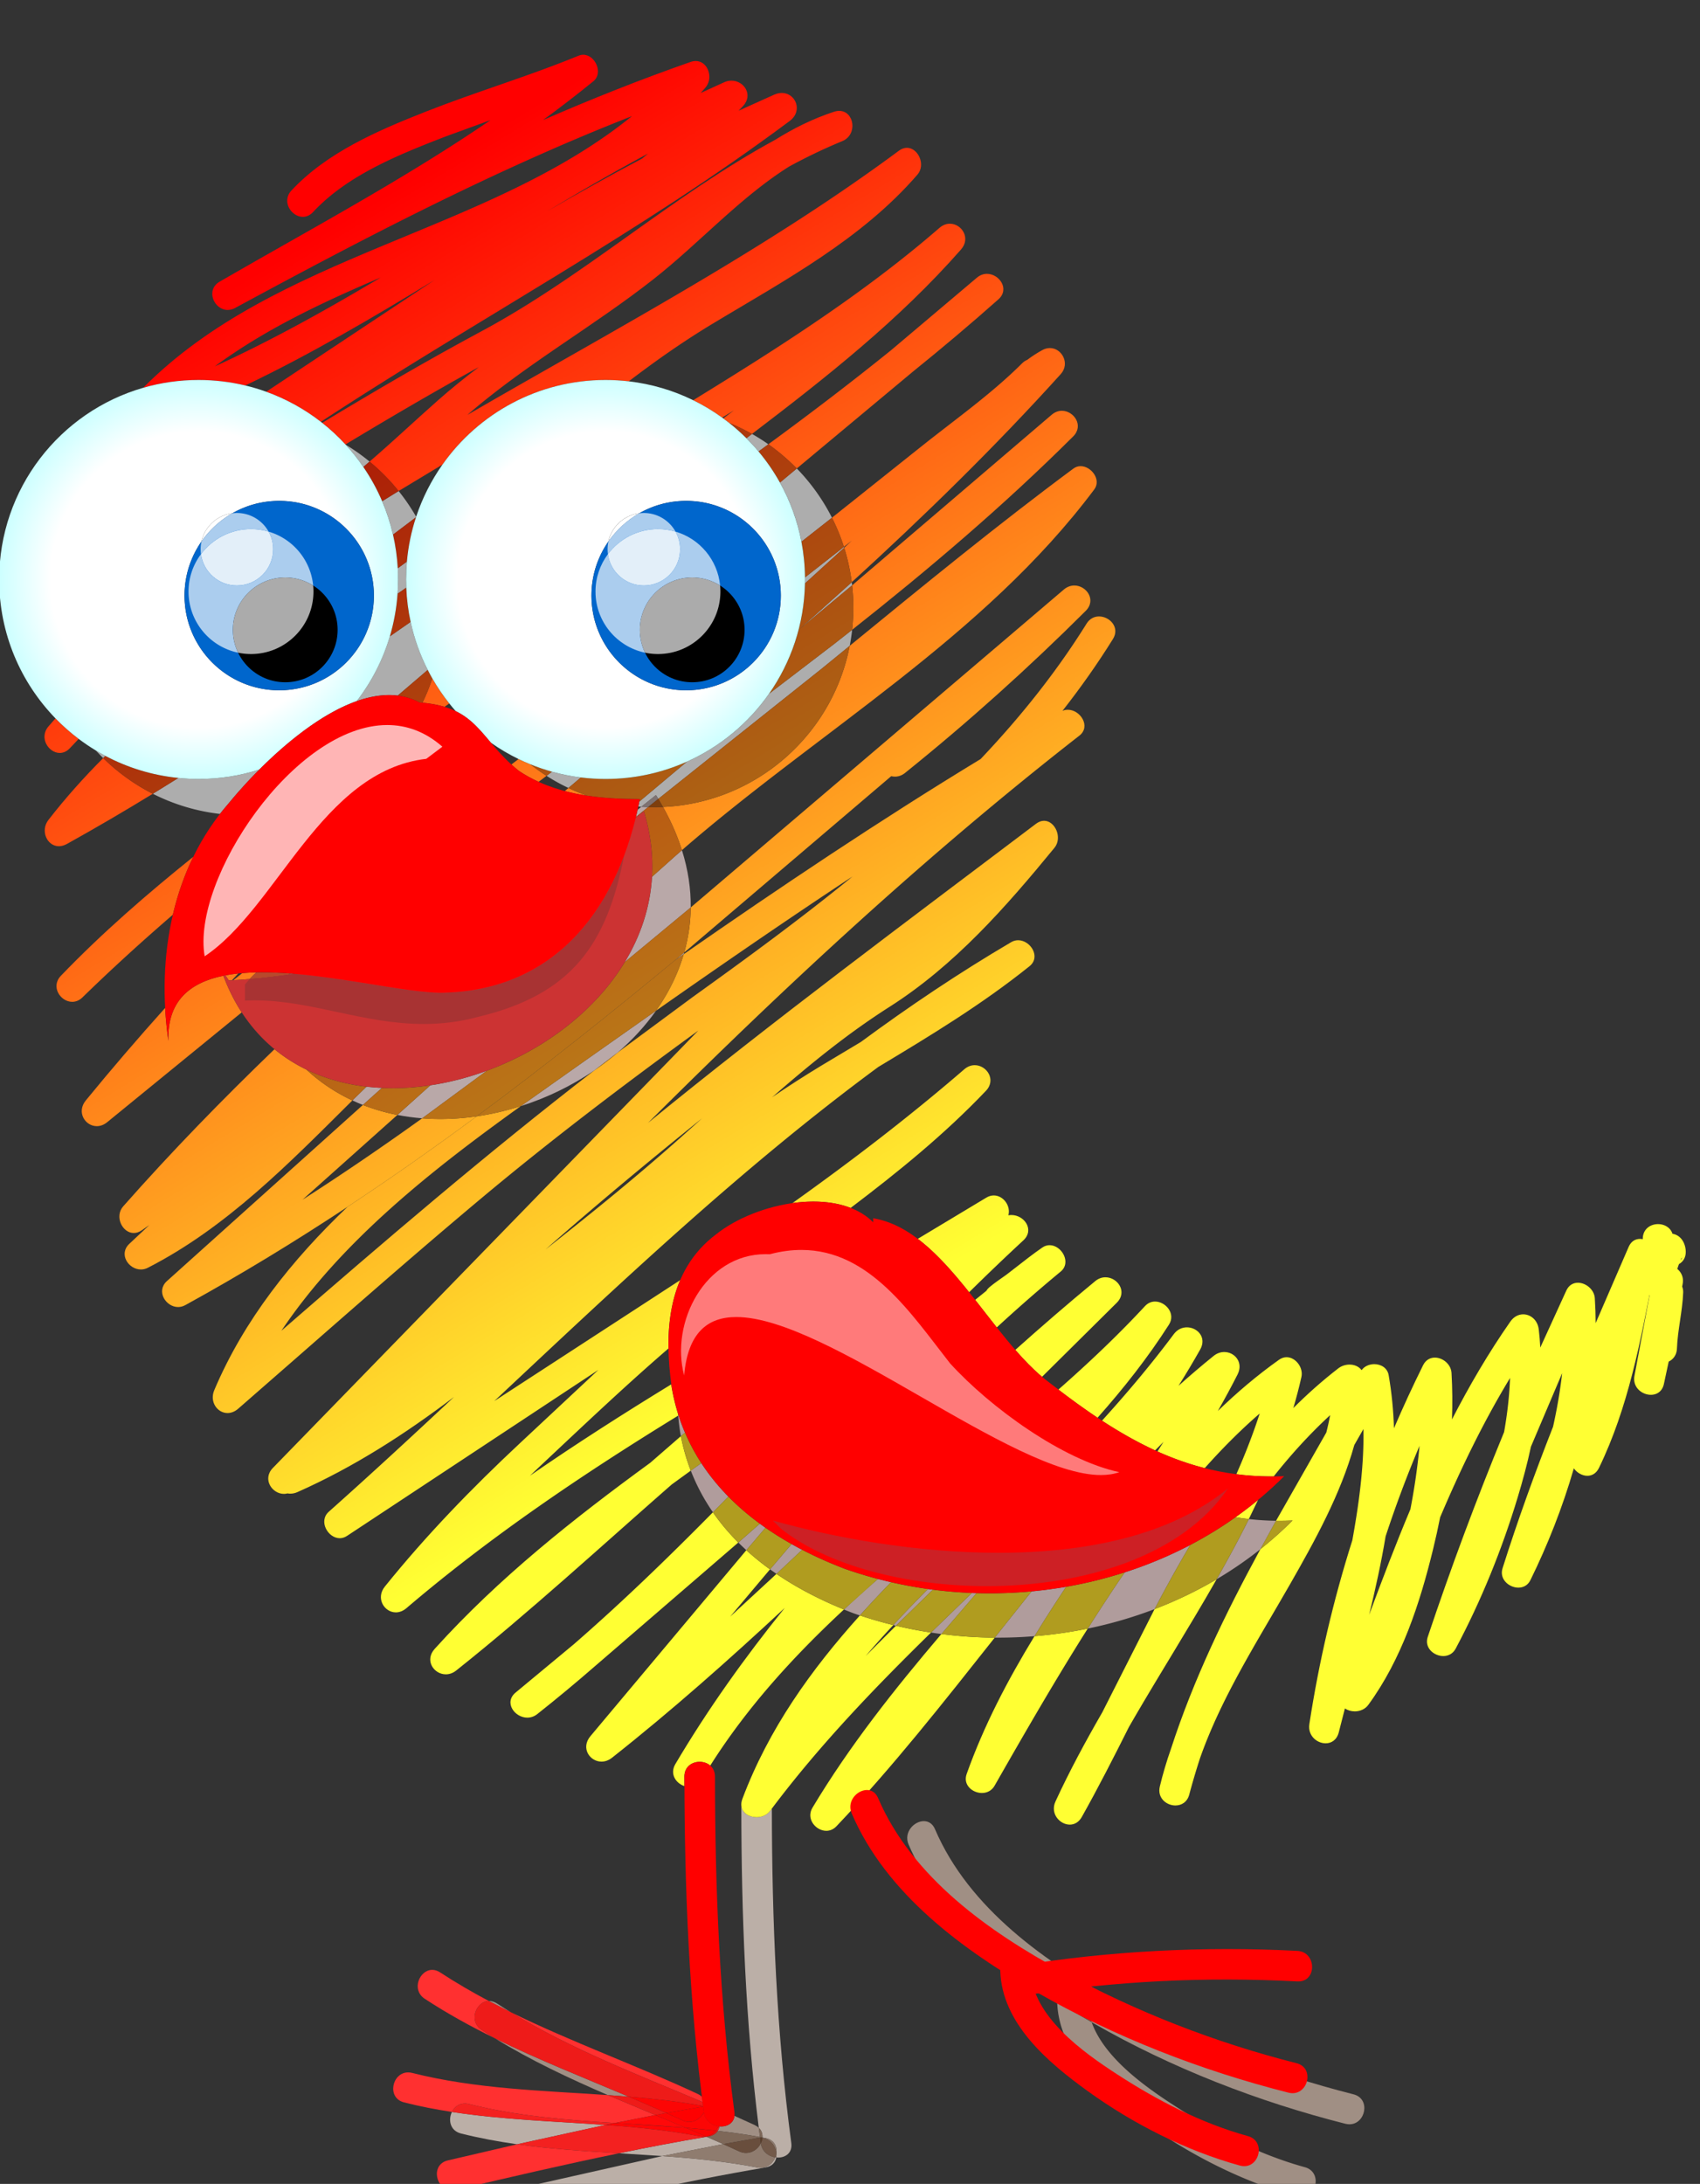 <svg xmlns="http://www.w3.org/2000/svg" xmlns:xlink="http://www.w3.org/1999/xlink" width="515.596" height="662.2" viewBox="0 0 136.418 175.207"><rect x="0" y="0" width="136.418" height="175.207" fill="#333333" stroke="none"/><defs><clipPath id="A"><path d="M2136.76 11740.9c-24.06 0-46.97 27.4-31.72 52.9 85.37 142.5 188.34 272 295.64 398.2 40.56-5.2 81.42-8 122.3-8.3-117.02-147.7-233.4-296.1-362.96-432.4-6.94-7.3-15.16-10.4-23.25-10.4m558.24 14.2c-22.78 0-45.57 25.2-32.82 52.9 32.02 69.6 68.73 137.5 107.5 204.7l119.77 236.4c49.23 18.8 96.86 41.6 142.26 68.4-64.88-114-135.93-225.4-201.2-338.9-35.1-70-70.44-139.3-107.9-205.9h0c-7-12.5-17.3-17.6-27.62-17.6m-718.15 17c-16.57 0-32.53 9.2-34.73 25.3-.67 4.9-.05 10.4 2.25 16.6 60.6 161.2 157.64 296.1 269.47 420.6 25.2-8.4 50.74-15.8 76.5-22.1-21.62-23.3-42.86-47-63.5-71.1l69.64 69.6c26.6-6.3 53.45-11.5 80.47-15.6-129.75-127.1-255.56-257.9-364.97-403.5l-3.65-4.9c-7.66-10.3-19.73-14.9-31.5-14.9m960.5 26.9c-20.66 0-42.13 17.2-35.84 43.5 7.02 29.4 15.67 58.3 25.64 86.6 51.66 159.3 124.8 310 204.92 457.4 25.67 20.4 50.3 42.3 73.7 65.7-9.8-.4-19.5-.7-29.05-.7l-8.74.1 115.2 202.2c3.4 13.2 6.34 26.5 8.78 39.9-47.1-43.4-89.92-90.6-129.43-140.5h-5c-27.75 0-54.55 1.7-80.58 5.1 20.13 45.5 38.2 91.8 53.54 139.2-44.7-38.7-86.55-80.9-126.07-125.3-37.4 9.6-73.37 22.5-108.4 38.2l14.02 22-19.46-19.5c-41.53 19.1-81.78 42.1-121.68 68.1 57.73 63.6 113.06 129.3 164.7 198.5h0c8.17 10.9 19.24 15.5 29.98 15.5 23.92 0 46.12-23 30.46-50.9a1883.23 1883.23 0 0 0-49.73-83.2c26.18 23.4 52.95 46.3 80.47 68.5 7.74 6.3 16.28 9 24.42 9 24.02 0 44.52-23.8 30.56-51.4-14.35-28.3-29.5-56.2-45.26-83.8 43.78 42.4 90.3 81.9 140.23 117.4 5.74 4.1 11.67 5.9 17.37 5.9 20.93 0 38.9-23.9 34.04-45.4-5.43-24-11.6-47.7-18.48-71.1 32.15 32.1 66.3 62.5 102.84 90.8 7.6 5.9 16.93 8.8 25.93 8.8 10.92 0 21.37-4.2 27.7-12.8 6.64 9.2 17.9 13.8 29.05 13.8 15.12 0 30.05-8.4 32.97-25.2 7.04-40.4 10.92-81 12.2-121.8 20.84 48.7 43.1 96.8 66.7 144.4 6.13 12.4 16.42 17.6 27.05 17.6 18 0 36.97-14.9 38.17-35.2 2.08-35.3 2.36-70.9 1.07-106.5 39.8 77.4 83.76 152.5 133.7 224.1 8.07 11.6 19 16.8 29.62 16.8 16.92 0 33.06-13.1 35.6-34.4 1.65-13.9 2.82-27.8 3.54-41.8l59.8 130.9c5.87 12.5 15.96 17.7 26.48 17.7 18.1 0 37.43-15.4 38.74-35.4 1.25-19 1.88-38.1 1.94-57.2l75.7 174.9c5.63 12.9 15.5 18.2 25.83 18.2 19.2 0 40.07-18.3 38.74-40.6 1.53-5.5 1.52-11.9-.6-18.9l-7.8-25.5c-29.14-150.1-57.02-301.4-124.3-440-6.18-12.7-16.2-18-26.53-18-11.67 0-23.72 6.7-31.06 17.1-25.85-89.6-60.24-176.2-99.55-256.2-5.97-12.2-16.62-17.3-27.62-17.3-21.42 0-44.18 19.4-36.35 44.2 34.56 109.6 73.82 217.7 115.87 324.7 9.1 40.7 16.16 81.7 20.86 122.7l-71.53-168.3c-8.48-39.4-18.88-78.2-30.3-115.9-36.2-119.9-83.48-236.7-142.37-347.3-6.32-11.8-17.2-16.9-28.33-16.9-21.56 0-44 19-35.64 43.9 53.03 158.3 111.43 315 175.03 469.5 7.37 41.4 12.13 82.8 13.67 124-61.77-101.9-113.65-209.4-160.3-319.3-4.88-24.7-10.3-49.1-16.2-73.3-30.26-124.2-72.08-252.2-148.25-356.4-7.6-10.5-19.57-15.2-31.26-15.2-8.22 0-16.3 2.4-22.64 6.7l-14-54.6c-4.45-17.7-17-25.3-30.12-25.3-20.04 0-41.4 17.6-37.38 43.9h0a2793.12 2793.12 0 0 0 98.57 421.5c15.07 83.6 27.03 169.7 25.4 254.9l-20.92-36.6c-31.3-112.7-90.1-219-147.38-319.2-73.83-129.2-157.14-258.2-206.63-399.5a1656.07 1656.07 0 0 1-24.41-82.6h0c-4.66-17.4-17.98-24.9-31.66-24.9m481.92 617.1c-10.06-60.3-23.25-120.5-37.77-180.1 30.07 81.1 61.03 162.3 94.62 242.1 9.2 48.1 16.4 96.5 20.86 145.2-28.74-68-54.64-137.2-77.7-207.2m-925.63-588.5c-21.7 0-43.9 18.5-35 43.5 39.85 111.9 94.4 215.8 155.58 316 41.04 3.3 81.86 9.1 122.12 17.4-74.7-118-144.43-239.1-213.73-360.4-6.6-11.5-17.72-16.5-28.98-16.5m-682.06 15.8c-19.33 6.3-34.23 27.7-20.82 50.4 74.64 126.2 159.46 244.8 250.93 358.1-128.03-118.9-258.6-235-395.96-343.4h0c-7.95-6.3-16.35-9-24.26-9-27.03 0-48.24 31.4-25.25 58.5l357.3 426.1a621.69 621.69 0 0 1 54.25-43.9l-91.4-108.5 106.24 98.1c47.4-32.3 99.76-59.3 154.7-81.6-115.53-107.4-221.48-223.4-306.55-357.8-6.6 5.7-15.45 8.6-24.3 8.6-17.5 0-35-11.2-34.96-33.8l.05-21.8m-360.18 156.9c-29.06 0-54.43 35-26.6 57.7h0l132.68 110.1c110.85 96.3 216.32 198.4 319.47 302.9 17.2-24.8 36.73-47.9 58.16-69.3l-328.2-283.1c-43.3-37.7-87.44-74.4-132.6-110.1-7.28-5.8-15.22-8.2-22.9-8.2m-186.82 99.3c-27.34 0-49.48 31.8-25.5 58.4 147.42 163.1 318.17 298.1 494.33 426.6l70.03 60.9c5.42-27.8 13.07-54.1 22.72-79l-43.5-31.6c-164.26-143.7-325.13-291.9-494.07-426.4h0c-7.78-6.2-16.1-8.9-24-8.9m-114.67 142c-26.4 0-46.78 32.4-25.12 59.2 94.74 117.6 199.52 225.7 309.8 328.7l179.7 167.9-575.64-380.1c-5.68-3.9-11.55-5.7-17.23-5.7-27.035 0-49.582 39-25.183 60.7 96.763 86.1 192.133 174.3 287.133 263.1-112.3-85.1-230.38-161.1-359.005-218.1-5.585-2.5-11.136-3.6-16.425-3.6-2.176 0-4.305.2-6.37.6-2.74-.7-5.477-1.1-8.168-1.1-27.168 0-50.028 33.6-25.74 59.1l975.738 1002.9c-170.9-124.3-338.8-251.5-501.04-387.4-187.15-156.8-369.592-319.1-553.768-479.3-8.05-7-16.566-10-24.53-10-23.235 0-41.79 25.6-30.438 52.4 68.2 161.1 177.907 298.4 305.697 420.4 100.55 66.4 199.04 135.7 295.94 207.3 34.13 5 68.07 12.9 101.26 23.5-203.58-146.1-410.4-308.7-548.924-514.9 235.234 204.4 471.094 406.6 717.574 596.9 18.63 12.7 36.47 26.3 53.38 40.8l172.9 127.8c122.46 87.9 246.77 178.7 365.94 276-151.9-100.1-301.74-203.4-450.98-308 28.16 39.8 49.95 83.2 63.55 129.6 223.17 155 448.4 306.2 680.82 447.4 90.7 95.7 173.12 198.4 242.84 310.3 7.26 11.7 17.94 16.5 28.6 16.5 24.3 0 48.48-25.1 31.84-51.8-35.57-57.1-74.32-111.9-115.7-164.6 4.1 1.8 8.3 2.5 12.4 2.5 28.54 0 53.45-38.2 26.4-59.3-350.05-272.9-675.03-574.5-988.97-887.7 290.27 236.8 591.85 460.6 889.4 685.6 6.4 4.8 12.7 6.9 18.57 6.9 25.4 0 42.68-38.9 23.85-61.9-111.4-135.9-228.9-269.7-378.5-364.8-97.02-61.8-183.76-132.9-268.65-206.9 36.14 24.6 72.98 48.3 110.73 71.2l92.54 55.4c110.66 81.6 225 158.4 344.33 228.6 5.35 3.2 10.88 4.6 16.27 4.6 28.3 0 52.7-38.2 26.14-59.5-108.77-87.4-227.43-159.3-346.62-230.9-312.94-230.5-596.18-499.6-880.68-766l426.23 277.2c-20.52-48-27.62-101.8-26.82-156.6-99.46-85.8-195.23-176.8-290.9-266.5l-26.57-25.1c105.7 73 214.1 142.2 323.9 209.4l1-7.3c3.57-20.5 8.35-40.3 14.24-59.3l.48-5.2c-217.25-133.4-428.5-275.5-622.85-441.2h0c-8.03-6.8-16.48-9.7-24.4-9.7m702.2 1132.5c-121.8-97.9-241.92-197.8-359.12-300.8 105.48 83 209.64 167.5 309.96 256.8l49.16 44m1253.53-918.6c-10.3 1.2-20.47 2.6-30.52 4.3 17.68 12.5 34.92 25.7 51.7 39.6l-21.18-43.9m-346.84 232.2c-29.97 19.9-59.8 41.6-89.83 64.5 69.33 61 136.28 124.2 198.67 191.5 6.77 7.3 14.94 10.4 23.05 10.4 24.26 0 47.97-27.7 31.92-52.8-48.5-76-104.2-146.5-163.8-213.6m-127.3 93.8c-21.08 17.9-41.37 38.9-61.28 61.7 60.06 53.7 120.96 106.4 183.15 157.6h0c7.54 6.3 15.75 8.9 23.6 8.9 27.78 0 51.24-33 25.9-58.4l-171.37-169.8m-103.8 113.2l-49.5 63.2 25.5 20.6c1.67 2.9 3.92 5.6 6.82 8.1 12.4 10.5 26.02 19.4 39.18 28.9l13.13 10.1c1.6 1.3 3.22 2.5 4.83 3.8h0c.57.5 1.15.9 1.74 1.3 20.56 16 41.04 32.2 62.5 47 5.56 3.9 11.34 5.6 16.97 5.6 27.33 0 50.84-39.5 25.45-60.5-50.17-41.5-98.96-84.2-146.6-128.1m-63.38 80.7c-37.32 46.7-75.68 90.6-117.72 122.4l156.72 94.2c5.94 3.7 11.9 5.3 17.56 5.3 21.97 0 39.44-24 33.45-45.5 2.38.4 4.75.6 7.1.6 28.98 0 53.82-33.5 27.16-58.2-42.03-38.9-83.4-78.6-124.27-118.8m-271.63 193.3c-25.7 10-54.9 14.5-85.34 14.5-15.82 0-31.98-1.2-48.15-3.5 135.6 96.7 267.8 197.8 394.18 306.9h0c7.6 6.5 15.88 9.3 23.8 9.3 27.27 0 50.1-33.2 25.7-58.8-94.88-99.7-201.07-185.8-310.2-268.4"/></clipPath><linearGradient x1="823.931" y1="15485.6" x2="2995.361" y2="11885.6" spreadMethod="pad" id="B" xlink:href="#d"><stop offset="0" stop-color="red"/><stop offset=".036" stop-color="red"/><stop offset=".695" stop-color="#ff3"/><stop offset="1" stop-color="#ff3"/></linearGradient><clipPath id="C"><path d="M650.71 12941.5c-28.18 0-51.168 36.2-25.914 59.3l449.533 403.9c25.55-10 52-17.6 79.07-22.9l-217.357-194.2c93.107 59.7 184.407 122.1 274.197 186.5 13.84-1.1 27.72-1.6 41.7-1.6 27.66 0 55.56 2.1 83.3 6.1-96.9-71.6-195.4-140.9-295.94-207.3-120.794-79.8-244.53-155.3-372.1-225.4-5.492-3-11.1-4.4-16.5-4.4m-85.356 86.1c-28.468 0-51.906 35.3-26.273 59l45.606 42.8-17.477-12.1c-6.246-4.3-12.438-6.1-18.25-6.1-26.258 0-44.668 37.9-24.164 61.1 110.664 125.3 226.922 244.7 346.894 360.2 22.692-18.6 47.286-34.2 73.286-46.8 31.933-29.6 67.423-53 105.243-70.6l-2.38-2.4c-142.297-141.3-285.79-288.7-466.34-381.1-5.367-2.8-10.84-4-16.145-4m-101.128 328.5c-26.57 0-47.176 32.1-25.145 59 59.1 72.2 119.777 142.8 181.87 212 1.36-25.3 3.863-50.5 7.45-75.6h0c-3.05 91.5 49.282 133.6 126.06 149.4 11.617-31 25.734-59 42.012-84l-307.887-251.3c-8.004-6.7-16.445-9.5-24.36-9.5m-56.332 285c-26.793 0-50.118 34.6-25.954 59.7 94.63 98.4 197.497 187.5 303.618 272.8-20.65-42.2-36.137-86.8-46.887-132.8-70.75-61-139.977-124-207.23-189.5h0c-7.394-7.2-15.62-10.2-23.546-10.2m359.07 49l-7.836 11.7c9.516 1.8 19.39 3.2 29.562 4.3l-14.726-15.7-7-.3m10.32.5l20.528 16.3c10.535.9 21.36 1.5 32.42 1.7a238.05 238.05 0 0 1-15.609-15.3 1147.65 1147.65 0 0 0-37.34-2.7m1033.755 63.4c9.36 33.1 14.55 67.7 14.9 103.4l856 729.2c7.54 6.2 15.74 8.8 23.6 8.8 27.78 0 51.27-33.1 25.9-58.3-131.5-131-269.58-255.2-414.3-371.5-7.28-5.8-15.22-8.3-22.9-8.3-2.93 0-5.83.4-8.64 1l-474.57-404.3m-5.24 234.7c-10.24 32.5-24.57 65.6-43.38 99.1 213.3 9.5 388.6 165.3 428.08 369.4 168.86 138 337.57 276.3 512.8 406.2 5.23 3.9 10.93 5.6 16.6 5.6 24.32 0 48.06-31 31.28-53.4-252.94-337.9-630.7-553.5-945.4-826.9m-1428.448 9.1c-27.102 0-43.215 35.4-23.98 60.2 39.012 50.3 81.13 97.3 125.57 141.8 33.344-32.7 71.688-60.4 113.774-81.8-64.828-39.6-130.37-78.1-196.93-115-6.484-3.6-12.703-5.2-18.433-5.2m1210.748 115.9c-17.08 2.6-34.08 6-50.83 10.5l8.36 7.1c13.8-6.6 27.95-12.5 42.47-17.6m-110.77 31.7c-15.55 7-30.67 15.3-45.23 25-6.12 4.9-11.85 9.8-17.23 14.7l16.4 12.5a429.71 429.71 0 0 1 27.02-12c11.9-9.4 24.3-18.3 37.1-26.5l-18.06-13.7m-1097.908 66.2c-25.742 0-48.313 34.8-26.05 60.7l16.172 18.5c16.477-17 34.238-32.7 53.168-47l-19.84-21c-7.308-7.9-15.527-11.2-23.45-11.2m882.118 105.7c-14.46 4.4-31.08 7.6-50.6 9.4 8.7 17.9 16.28 36.6 22.62 55.7 11.55-20.1 24.57-39.3 38.95-57.4l-10.96-7.7m934.5 176.5a463.06 463.06 0 0 1 2.78 50.8c0 17.3-.96 34.4-2.83 51.2l457.37 390.8c7.5 6.5 15.7 9.3 23.6 9.3 27.5 0 51-33.9 25.9-58.8-159.24-158.6-330.6-304.1-506.82-443.3m-.9 109.1a455.41 455.41 0 0 1-17.31 79.1l17.77 16.4-18.38-14.5c-7.4 23.2-16.6 45.5-27.42 66.9l194 154.6c80.1 64.6 169.04 126.4 241.84 199.2h0c3.8 3.8 7.85 6.4 12 8.1 10.7 8.1 22 15.4 34.24 22.2 6 3.3 11.96 4.8 17.57 4.8 27.55 0 46.88-35.4 24.85-59.8-151.45-167.7-312.76-325-479.16-477m-1038.9 209c-19.82 24.7-42.15 47.4-66.6 67.5 53.42 46 104.52 94.2 157.6 141.1 29.98 26.5 61.08 51.4 92.86 75.5-103.26-56.9-204.88-116.4-305.76-177.3-16.43 17.9-34.26 34.4-53.324 49.5 120.454 72.8 241.974 143.8 366.034 210.4 235.95 126.8 437.43 310.9 672.3 438.2 41.97 26.3 86.56 48.6 135.17 64.5 4.3 1.4 8.3 2 12.03 2 34.33 0 43.17-54.6 6.58-69.5h0c-41.6-17.1-81.98-36.6-121.4-58-112.9-71-205.87-175.4-310-257.4-138.57-109.1-294.5-196.3-427.83-312 334.96 194.5 679.66 376.2 989.4 605.6 6.27 4.7 12.5 6.7 18.36 6.7 25.7 0 43.93-38.7 24.06-61.6-127.7-147.7-303.48-241.7-468.44-341-67.7-40.7-131.53-85.5-193.3-132.7-17.47 2-35.26 3.1-53.28 3.1-154.5 0-291.1-76.6-373.87-193.9l-100.6-60.7m912.92 51.7c-19.93 20.4-41.76 39-65.2 55.5 95.44 69.9 189.57 141.5 281.6 215.8l196.36 165.9c7.36 6.3 15.44 9 23.25 9 28.26 0 52.86-34.8 26.25-58.5h0c-64.18-57-129.74-112.2-196.4-166l-265.87-221.7m-102.74 79.2a465.93 465.93 0 0 1-52.43 25.4c-4.37 3.5-8.8 6.8-13.3 10.1l24.3 18.6-26.9-16.7c-20.9 15.1-43.1 28.5-66.42 39.9 196.12 120.5 390.38 243.9 564.56 395h0c7.78 6.8 16.14 9.6 24.06 9.6 26.8 0 48.5-32.8 25.44-59.1-141.74-161.4-309.32-293.4-479.3-422.8m-988.47 27.8c-37.52 29.1-79.69 52.5-125.227 68.9L1239 15295.9c-141.82-86.4-284.74-170.5-434.264-242-34.344 8.2-70.183 12.6-107.055 12.6-44.086 0-86.707-6.2-127.043-17.9 306.223 308.7 788.902 353.7 1120.612 622.7-313.88-122.9-613.5-279.3-909.76-439.7h0c-5.914-3.2-11.72-4.6-17.187-4.6-31.215 0-51.46 45.8-18.145 65 208.18 120.3 422.072 234.4 620.882 370.2l-103.9-37.9c-106.38-41.3-223.66-87.8-303.142-173-7.172-7.6-15.344-10.9-23.28-10.9-26.204 0-49.82 35.1-26.22 60.4 81.512 87.4 198.502 137.6 307.632 180.6 115.8 45.7 235.53 81.1 350.67 128.4 3.65 1.5 7.24 2.2 10.72 2.2 27.12 0 46.77-41.5 23.34-60.7-37.77-30.8-76.33-60.4-115.6-89.1 111.2 48.4 223.94 93.3 338.68 133.4 4.1 1.4 7.97 2 11.6 2 28.03 0 41.06-38.9 22.46-60.5l-11.12-12.7 54.42 24.8a39.55 39.55 0 0 0 16.1 3.4c28.67 0 50.63-32.5 26.32-58.4l-9.95-10.5 81.8 36.9c6 2.6 11.78 3.8 17.15 3.8 31.7 0 49.26-41 18.18-64.2-340.76-254.5-719.4-456.3-1074.96-689.6m137.04 330.7c-134.066-57-264.898-118.7-380.094-203.6 130.887 59.7 256.43 129.9 380.094 203.6m613 284c-78.27-41.9-155.06-86.5-231.3-132.2 71.76 41.8 144.27 82.2 217.73 120.9l13.57 11.3"/></clipPath><linearGradient x1="777.52" y1="15457.6" x2="2948.95" y2="11857.6" spreadMethod="pad" id="D" xlink:href="#d"><stop offset="0" stop-color="red"/><stop offset=".036" stop-color="red"/><stop offset=".695" stop-color="#ff3"/><stop offset="1" stop-color="#ff3"/></linearGradient><clipPath id="E"><path d="M1335.25 13378.6c154.5 114.1 304.98 234 453.26 356.7l21.44 15c-13.6-46.4-35.4-89.8-63.55-129.6l-161-113.3-148.9-105.3c-33.2-10.6-67.13-18.5-101.26-23.5m269.9 105.5l53.38 40.8c-16.9-14.5-34.75-28.1-53.38-40.8"/></clipPath><linearGradient x1="823.931" y1="15485.6" x2="2995.361" y2="11885.6" spreadMethod="pad" id="F" xlink:href="#d"><stop offset="0" stop-color="#b90000"/><stop offset=".036" stop-color="#b90000"/><stop offset=".695" stop-color="#b9a822"/><stop offset="1" stop-color="#b9a822"/></linearGradient><clipPath id="G"><path d="M1251.94 13372.5c-13.98 0-27.86.5-41.7 1.6l148.2 109.1c129.78 47.7 247.46 135.6 316.26 248.9l151.25 125.3c-.36-35.7-5.55-70.3-14.9-103.4l-22.53-18.7c-148.28-122.7-298.77-242.6-453.26-356.7-27.75-4-55.65-6.1-83.3-6.1m-98.54 9.3c-27.06 5.3-53.52 12.9-79.07 22.9l43.56 39.1a510.07 510.07 0 0 1 24.78-.6c28.56 0 57.5 2.2 86.42 6.6l-75.7-68m-103.18 33.3c-37.82 17.6-73.3 41-105.243 70.6 42.668-20.6 89.203-33.4 137.633-39.1l-32.4-31.5m686.97 512.6c2.82 48.1-2.88 98.4-18.72 150.3l-18.46-14.6.35 1.5 27.9 22.6 13.3-.2c7 0 13.94.1 20.86.5 18.8-33.5 33.14-66.6 43.38-99.1l-13.75-12-54.86-49"/></clipPath><linearGradient x1="777.52" y1="15457.6" x2="2948.95" y2="11857.6" spreadMethod="pad" id="H" xlink:href="#d"><stop offset="0" stop-color="#b90000"/><stop offset=".036" stop-color="#b90000"/><stop offset=".695" stop-color="#b9a822"/><stop offset="1" stop-color="#b9a822"/></linearGradient><clipPath id="I"><path d="M814.625 13693.3a238.05 238.05 0 0 0 15.609 15.3c4.36.1 8.746.1 13.172.1 21.15 0 43.05-1 65.293-2.7-.922-.7-1.855-1.5-2.773-2.2-30.086-4.4-60.535-8-91.3-10.5"/></clipPath><linearGradient x1="777.52" y1="15457.6" x2="2948.95" y2="11857.6" spreadMethod="pad" id="J" xlink:href="#d"><stop offset="0" stop-color="#b72424"/><stop offset=".036" stop-color="#b72424"/><stop offset=".695" stop-color="#b76e33"/><stop offset="1" stop-color="#b76e33"/></linearGradient><clipPath id="K"><path d="M592.715 14118c-42.086 21.4-80.43 49.1-113.774 81.8l5.067 5c50.828-26.9 107.32-44.5 167.246-50.5l-58.54-36.3m618.215 208.7c-2 .2-4.03.3-6.1.5-16.2 8.6-33.16 13.7-50.6 15.9l68.82 58.8c3.34-6.6 6.85-13.1 10.5-19.5-6.34-19.1-13.9-37.8-22.62-55.7m-74.82 152.1c9.3 31.3 15.32 64 17.7 97.7l20 13.9c1.08-26.8 4.47-53 9.97-78.4l-47.68-33.2m18.15 156.1c-1.46 26.3-5.15 52.1-10.9 77.1l52.74 39.8c-10.63-32.4-17.74-66.4-20.86-101.6l-21-15.3m-35.8 153.7a453.21 453.21 0 0 1-43.12 78.5l14.3 12.3c24.45-20.1 46.78-42.8 66.6-67.5l-37.8-23.3"/></clipPath><clipPath id="L"><path d="M1762.42 14087.8l-10.82 18.5 377.6 300.8 61.3 50.1c-39.5-204.1-214.77-359.9-428.08-369.4m-54.28 12.3l1.1 5.7c-39.42 0-80.52 1.6-121.14 7.9-14.52 5.1-28.67 11-42.47 17.6l28.42 24.1a460.69 460.69 0 0 1 56.66-3.5c66.42 0 129.52 14.2 186.47 39.7l-109.04-91.5m-212.75 59c-12.8 8.2-25.2 17.1-37.1 26.5 16.1-6.6 32.6-12.2 49.56-17l-12.46-9.5m510.22 188.2c50.3 71.9 80.46 158.9 82.3 252.8l89.93 81.9a455.41 455.41 0 0 0 17.31-79.1l-120.83-108.6 121.7 101.5c1.87-16.8 2.83-33.9 2.83-51.2a463.06 463.06 0 0 0-2.78-50.8l-41.5-32.6-148.95-113.9m82.35 266.7c-.28 28-3.08 55.3-8.16 81.8l70 55c10.83-21.4 20-43.7 27.42-66.9l-89.26-69.9m-57.47 217.4c-14.1 25.3-30.56 49.2-49.04 71.2l22.52 16.5c23.44-16.5 45.27-35.1 65.2-55.5l-38.68-32.2m-76.9 101.6c-12.5 12.5-25.72 24.3-39.58 35.2a465.93 465.93 0 0 0 52.43-25.4l-12.85-9.8"/></clipPath><clipPath id="M"><path d="M1741.56 14087.3c-4.44 0-8.9.1-13.3.2l23.34 18.8c3.76-6.2 7.37-12.4 10.82-18.5-6.92-.4-13.87-.5-20.86-.5"/></clipPath><linearGradient x1="777.52" y1="15457.6" x2="2948.95" y2="11857.6" spreadMethod="pad" id="N" xlink:href="#d"><stop offset="0" stop-color="#7e0000"/><stop offset=".036" stop-color="#7e0000"/><stop offset=".695" stop-color="#7e7217"/><stop offset="1" stop-color="#7e7217"/></linearGradient><clipPath id="O"><path d="M4468.53 13139.4l-42.86-228.5c-8.7-44.1 58.5-62.9 67.5-18.7l42.86 200-68.75 9.3c-1.65-43.2-12.63-85.2-14.3-128.5-1.72-45.2 68.28-45 70 0 1.65 43.2 12.64 85.3 14.3 128.5 1.5 39.2-60.84 48.3-68.75 9.4l-42.86-200 67.5-18.7 42.86 228.6c8.7 44.1-58.76 62.9-67.5 18.6z"/></clipPath><linearGradient x1="2508.61" y1="16285.6" x2="4680.12" y2="12685.46" spreadMethod="pad" id="P" xlink:href="#d"><stop offset="0" stop-color="red"/><stop offset=".036" stop-color="red"/><stop offset=".695" stop-color="#ff3"/><stop offset="1" stop-color="#ff3"/></linearGradient><clipPath id="Q"><path d="M4438.7 13101.5v-100c0-45.3 67.74-44.8 70 0 .3 6.2-1.78-9.9-.16-1.6.57 2.9 1.32 5.8 2.05 8.6 1.8 7.1 3.98 14.1 6.2 21.1 2.26 7.1 4.8 14.1 7.45 21.1 3.87 10.1-2.64-5.6 1.2 2.7 4.8 10.4 5.8 1-7.2-4.9l-26.97-3.5.58-.1-20.9 16c-2.86 15.2-4.1 19.2-3.7 12.1 1.47-45 71.47-45.2 70 0-.7 21-13.47 40.8-36.67 40.8-19.04 0-30.95-14.3-37.9-30.1-11.06-25.3-22.6-54.3-24-82.2h70v100c0 45.2-70 45.2-70 0z"/></clipPath><linearGradient x1="2523.99" y1="16294.4" x2="4695.28" y2="12694.62" spreadMethod="pad" id="R" xlink:href="#d"><stop offset="0" stop-color="red"/><stop offset=".036" stop-color="red"/><stop offset=".695" stop-color="#ff3"/><stop offset="1" stop-color="#ff3"/></linearGradient><clipPath id="S"><path d="M697.69 14151.9c-15.675 0-31.168.8-46.437 2.4-59.926 6-116.418 23.6-167.246 50.5-7.422 4-14.742 8.1-21.918 12.4-13.602 8.2-26.75 17.1-39.38 26.6-18.93 14.3-36.69 30-53.168 47-79.918 82.3-129.13 194.6-129.13 318.4 0 208.5 139.5 384.4 330.234 439.4 40.336 11.7 82.957 17.9 127.043 17.9 36.872 0 72.71-4.4 107.055-12.6 16.356-3.9 32.37-8.7 47.988-14.4 45.536-16.4 87.707-39.8 125.227-68.9l3.055-2.4c19.064-15.1 36.894-31.6 53.324-49.5l.58-.6c14.63-16 28.15-33 40.42-51a453.21 453.21 0 0 0 43.12-78.5 453.87 453.87 0 0 0 24.91-76.6c5.74-25 9.43-50.8 10.9-77.1.47-8.5.7-17.1.7-25.7 0-11-.4-21.9-1.15-32.7-2.4-33.7-8.42-66.4-17.7-97.7-16.16-54.4-42.2-104.6-76.02-148.5-80.32-28.4-161.766-95.3-223.172-156.8-43.902-14-90.672-21.6-139.227-21.6m6.508 544.3c-24.484-35.1-38.844-77.8-38.844-123.9 0-119.9 97.192-217.1 217.1-217.1s217.095 97.2 217.095 217.1-97.2 217.1-217.095 217.1c-39.05 0-75.687-10.3-107.343-28.4-35.153-4.4-63.497-30.7-70.903-64.8"/></clipPath><radialGradient fx="0" fy="0" cx="0" cy="0" r="1" gradientTransform="matrix(457.275,0,0,-457.275,697.69,14609.2)" spreadMethod="pad" id="T" xlink:href="#d"><stop offset="0" stop-color="#fff"/><stop offset=".741" stop-color="#fff"/><stop offset="1" stop-color="#cff"/></radialGradient><clipPath id="U"><path d="M704.2 14696.2c7.406 34.1 35.75 60.4 70.903 64.8a218.78 218.78 0 0 1-70.903-64.8"/></clipPath><radialGradient fx="0" fy="0" cx="0" cy="0" r="1" gradientTransform="matrix(457.275,0,0,-457.275,697.69,14609.2)" spreadMethod="pad" id="V" xlink:href="#d"><stop offset="0" stop-color="#fff"/><stop offset=".741" stop-color="#fff"/><stop offset="1" stop-color="#eff"/></radialGradient><clipPath id="W"><path d="M1630.7 14151.9a460.69 460.69 0 0 0-56.66 3.5c-22.6 2.8-44.74 7.3-66.2 13.2-16.95 4.8-33.47 10.4-49.56 17a429.71 429.71 0 0 0-27.02 12c-22.22 10.8-43.46 23.3-63.5 37.5-24.96 29.4-45.58 55.2-80.48 72.2-5.07 5.7-10.02 11.6-14.8 17.7-14.38 18.1-27.4 37.3-38.95 57.4-3.65 6.4-7.16 12.9-10.5 19.5-17.55 34.4-30.86 71.3-39.26 110.1-5.5 25.4-8.9 51.6-9.97 78.4a467.8 467.8 0 0 0-.38 18.8c0 13.8.6 27.5 1.8 41 3.12 35.2 10.23 69.2 20.86 101.6.12.4.23.7.35 1.1 14.25 43.1 34.73 83.3 60.38 119.7 82.78 117.3 219.38 193.9 373.87 193.9 18.02 0 35.8-1.1 53.28-3.1 52.44-6.1 102.2-21 147.68-43.3 23.32-11.4 45.53-24.8 66.42-39.9.87-.6 1.74-1.2 2.6-1.9 4.5-3.3 8.93-6.6 13.3-10.1 13.86-10.9 27.08-22.7 39.58-35.2 9.74-9.7 19.03-19.8 27.87-30.4 18.48-22 34.94-45.9 49.04-71.2a454.31 454.31 0 0 0 49.31-135.6c5.08-26.5 7.88-53.8 8.16-81.8l.03-4.8-.1-9.1c-1.83-93.9-32-180.9-82.3-252.8-47.28-67.5-112.37-121.7-188.43-155.7-56.95-25.5-120.05-39.7-186.47-39.7m6.52 544.3c-24.5-35.1-38.85-77.8-38.85-123.9 0-119.9 97.2-217.1 217.1-217.1s217.1 97.2 217.1 217.1-97.2 217.1-217.1 217.1c-39.05 0-75.7-10.3-107.35-28.4-35.15-4.4-63.5-30.7-70.9-64.8"/></clipPath><radialGradient fx="0" fy="0" cx="0" cy="0" r="1" gradientTransform="matrix(457.275,0,0,-457.275,1630.71,14609.2)" spreadMethod="pad" id="X" xlink:href="#d"><stop offset="0" stop-color="#fff"/><stop offset=".741" stop-color="#fff"/><stop offset="1" stop-color="#cff"/></radialGradient><clipPath id="Y"><path d="M1637.23 14696.2c7.4 34.1 35.74 60.4 70.9 64.8-28.18-16.1-52.42-38.3-70.9-64.8"/></clipPath><radialGradient fx="0" fy="0" cx="0" cy="0" r="1" gradientTransform="matrix(457.275,0,0,-457.275,1630.71,14609.2)" spreadMethod="pad" id="Z" xlink:href="#d"><stop offset="0" stop-color="#fff"/><stop offset=".741" stop-color="#fff"/><stop offset="1" stop-color="#eff"/></radialGradient><clipPath id="a"><path d="M2522.97 12183.7c-40.87.3-81.73 3.1-122.3 8.3l80.67 93.7c10.17-.3 20.32-.4 30.5-.4a1018.04 1018.04 0 0 1 95.67 4.5l-84.54-106.1m91.26 3.4c23.33 38.2 47.63 75.8 72.45 113.2 45.55 7.9 90.5 19 134.43 33.1-.13-.2-.25-.4-.38-.5-28.94-42.3-57-85.2-84.38-128.4-40.26-8.3-81.08-14.1-122.12-17.4m-237.27 8.3c-27.02 4.1-53.86 9.3-80.47 15.6l84.8 82.7c29.65-3.9 59.47-6.4 89.32-7.6l-93.64-90.7m-86.62 17.1c-25.76 6.3-51.3 13.7-76.5 22.1 23.2 25.8 47.06 51.2 71.33 76.2 27.97-6.4 56.26-11.6 84.66-15.6-26.8-27.1-53.42-54.6-79.5-82.7m-113 35.7c-54.95 22.3-107.32 49.3-154.7 81.6l58.8 55.3c31.54-16.4 64.46-30.9 98.22-43.8 24.87-8.7 50.05-16.4 75.52-23.1l-77.84-70m712.1.9c26.25 49.8 53.33 99 81.93 147.1 35.9 18.9 70.58 40 103.76 63.6 10.05-1.7 20.23-3.1 30.52-4.3-23.15-46.6-48.07-92.5-73.95-138-45.4-26.8-93.03-49.6-142.26-68.4m-881.66 91.1a621.69 621.69 0 0 0-54.25 43.9l43.86 51.5c19.16-13.3 39.15-25.8 59.84-37.4l-49.45-58m1124.3 46.3l35.9 65.1 8.74-.1c9.56 0 19.26.3 29.05.7-23.4-23.4-48.03-45.3-73.7-65.7m-1196.97 15.2c-21.43 21.4-40.95 44.5-58.16 69.3l35.34 36c22.08-22.5 46.27-43.1 72.13-62.1l-49.3-43.2m-108.94 164.8c-9.65 24.9-17.3 51.2-22.72 79l9.45 8.1c10.54-24.6 23.06-47.9 37.34-69.8l-24.07-17.3m-29 126l-.48 5.2 1.45-4.6c-.3-.2-.66-.4-.97-.6"/></clipPath><linearGradient x1="823.931" y1="15485.6" x2="2995.361" y2="11885.6" spreadMethod="pad" id="b" xlink:href="#d"><stop offset="0" stop-color="#b00000"/><stop offset=".036" stop-color="#b00000"/><stop offset=".695" stop-color="#b09c1f"/><stop offset="1" stop-color="#b09c1f"/></linearGradient><linearGradient id="c" x1="777.52" y1="15457.6" x2="2948.95" y2="11857.6" spreadMethod="pad" xlink:href="#d"><stop offset="0" stop-color="#ad0000"/><stop offset=".036" stop-color="#ad0000"/><stop offset=".695" stop-color="#adad23"/><stop offset="1" stop-color="#adad23"/></linearGradient><linearGradient id="d" gradientUnits="userSpaceOnUse"/></defs><g transform="matrix(.035 0 0 -.035 -8.481 557.812)"><path d="M2026.17 10991.9c-1.3 0-2.6.1-3.92.2.64 3.5.7 7.1.24 10.7 1.67 15.1-5.62 30.1-25.06 33.9l-7.03 1.3c.57 8-1.9 15.9-8.37 22.1-30.47 243.2-39.8 488.8-40.05 733.8 0 1.2.05 2.4.14 3.5 2.2-16.1 18.16-25.3 34.73-25.3 11.76 0 23.83 4.6 31.5 14.9l3.65 4.9c.32-256 10.57-512.8 44.56-766.7 2.97-22.3-12.94-33.3-30.38-33.3m-617-146.4c-37.3 0-50.5 59-9.7 68.6l361.38 81.3c73.07-5.2 145.92-12.4 217.95-26.2 2.6-.5 5.1-.8 7.5-.8 16.38 0 28.38 10.9 33.56 24l2.36-.3c-2-11-9.8-20.4-24.82-22.9-194.77-32.9-387.13-77.4-579.32-122.6-3.1-.7-6.1-1.1-8.93-1.1" fill="#bbafa7"/><path d="M2022.25 10992.1l-2.36.3c1.33 3.4 2.2 6.9 2.6 10.4.46-3.6.4-7.2-.24-10.7" fill="#8f7c6f"/><path d="M1760.87 10995.4l-99.23 6.4c66.7 13.7 133.56 26.5 200.73 37.8l38.12-16.8-139.62-27.4m-332.78 27c-43.23 6.1-86.23 14-128.86 24.7-25.12 6.4-29.7 31.3-20.75 49.4 116.27-17.9 234.4-21.4 351.93-29.8l-202.32-44.3" fill="#bbafa7"/><path d="M2022.5 11002.8c-2 15.9-14 31.7-32.2 34.1l.1 1.1 7.03-1.3c19.44-3.8 26.73-18.8 25.06-33.9m-36.16-34.4c-2.4 0-4.92.3-7.5.8-72.03 13.8-144.88 21-217.95 26.2l139.62 27.4 36.55-16.7c5.4-2.5 10.72-3.6 15.77-3.6 15 0 27.73 9.8 33.82 22.1 2.84-19.1 17.84-29.9 33.26-32.2-5.18-13.1-17.18-24-33.56-24" fill="#8f7c6f"/><path d="M2019.9 10992.4c-15.42 2.3-30.42 13.1-33.26 32.2 1.96 3.9 3.23 8.1 3.67 12.3 18.2-2.4 30.2-18.2 32.2-34.1-.4-3.5-1.27-7-2.6-10.4" fill="#735a4a"/><path d="M1984.72 11039c-32.15 5.9-64.47 10.4-96.9 14.1 2 3.1 3.3 6.6 3.97 10.3 1.3-.1 2.62-.2 3.92-.2 14.93 0 28.73 8.1 30.54 24.3l46.1-20.9c3.9-1.9 7.1-4 9.66-6.5l2.7-21.1m-300.95 92.5l-47.7 3.6c-88.65 38.3-175.9 79.2-258.1 129.6 99.6-48.9 203.4-89.9 305.8-133.2m-270.45 193.7c-16.96 8.3-33.8 16.9-50.48 25.7h.92c5.76 0 11.92-1.8 18.14-5.8 10.4-6.8 20.86-13.5 31.42-19.9" fill="#a08f84"/><path d="M1990.4 11038l-5.68 1-2.7 21.1c6.48-6.2 8.94-14.1 8.37-22.1m-89.9-15.2l-38.12 16.8 4.6.8c10.03 1.7 16.83 6.5 20.85 12.7 32.42-3.7 64.74-8.2 96.9-14.1l.24-1.8c-2 0-4.04-.2-6.14-.5l-78.33-13.9" fill="#7e6859"/><path d="M1990.3 11036.9c-1.55.2-3.15.3-4.78.3h-.56l-.24 1.8 5.68-1-.1-1.1m-37.5-34.4c-5.05 0-10.37 1.1-15.77 3.6l-36.55 16.7 78.33 13.9c2.1.3 4.15.5 6.14.5l1.6-12c.03-.2.05-.4.08-.6-6.1-12.3-18.82-22.1-33.82-22.1" fill="#694e3d"/><path d="M1986.63 11024.6l-1.67 12.6h.56c1.63 0 3.23-.1 4.78-.3-.44-4.2-1.7-8.4-3.67-12.3" fill="#5a3e2b"/><g fill="#a08f84"><path d="M3336.3 11068.2c-3 0-6.16.4-9.46 1.2-200.22 50.7-398.16 127.5-577.45 230.4-1.43.8-2.85 1.6-4.3 2.5-5.3 14.8-8.46 30.1-8.97 46-.73 22.5-18.63 33.8-36.14 33.8-17 0-33.64-10.6-33.88-32-140.74 90.2-274.5 205-340.57 359.3-12.04 28.1 12.5 53.7 34.84 53.7 10.24 0 20.03-5.3 25.6-18.4 77.98-182 254.43-306.2 422.92-398 168.9-92 350.1-162.6 536.56-209.8 40.44-10.2 27.62-68.7-9.16-68.7"/><path d="M3225.54 10900.9a36.78 36.78 0 0 0-10.09 1.4c-123.44 34.1-245.36 95.9-348.9 170.7-90.33 65.3-196.48 154.4-200.4 275.3-.02.6-.03 1.2-.02 1.8a2000.28 2000.28 0 0 1 78.99-47.8c29.3-82.2 123.33-148.3 189.2-191 92.38-59.9 193.2-112.1 299.74-141.5 39.94-11 27.58-68.9-8.52-68.9"/></g><path d="M2745.1 11302.3a2000.28 2000.28 0 0 0-78.99 47.8c.24 21.4 16.88 32 33.88 32 17.5 0 35.4-11.3 36.14-33.8.5-15.9 3.68-31.2 8.97-46" fill="#715847"/><g clip-path="url(#A)"><path d="M2136.76 11740.9c-24.06 0-46.97 27.4-31.72 52.9 85.37 142.5 188.34 272 295.64 398.2 40.56-5.2 81.42-8 122.3-8.3-117.02-147.7-233.4-296.1-362.96-432.4-6.94-7.3-15.16-10.4-23.25-10.4m558.24 14.2c-22.78 0-45.57 25.2-32.82 52.9 32.02 69.6 68.73 137.5 107.5 204.7l119.77 236.4c49.23 18.8 96.86 41.6 142.26 68.4-64.88-114-135.93-225.4-201.2-338.9-35.1-70-70.44-139.3-107.9-205.9h0c-7-12.5-17.3-17.6-27.62-17.6m-718.15 17c-16.57 0-32.53 9.2-34.73 25.3-.67 4.9-.05 10.4 2.25 16.6 60.6 161.2 157.64 296.1 269.47 420.6 25.2-8.4 50.74-15.8 76.5-22.1-21.62-23.3-42.86-47-63.5-71.1l69.64 69.6c26.6-6.3 53.45-11.5 80.47-15.6-129.75-127.1-255.56-257.9-364.97-403.5l-3.65-4.9c-7.66-10.3-19.73-14.9-31.5-14.9m960.5 26.9c-20.66 0-42.13 17.2-35.84 43.5 7.02 29.4 15.67 58.3 25.64 86.6 51.66 159.3 124.8 310 204.92 457.4 25.67 20.4 50.3 42.3 73.7 65.7-9.8-.4-19.5-.7-29.05-.7l-8.74.1 115.2 202.2c3.4 13.2 6.34 26.5 8.78 39.9-47.1-43.4-89.92-90.6-129.43-140.5h-5c-27.75 0-54.55 1.7-80.58 5.1 20.13 45.5 38.2 91.8 53.54 139.2-44.7-38.7-86.55-80.9-126.07-125.3-37.4 9.6-73.37 22.5-108.4 38.2l14.02 22-19.46-19.5c-41.53 19.1-81.78 42.1-121.68 68.1 57.73 63.6 113.06 129.3 164.7 198.5h0c8.17 10.9 19.24 15.5 29.98 15.5 23.92 0 46.12-23 30.46-50.9a1883.23 1883.23 0 0 0-49.73-83.2c26.18 23.4 52.95 46.3 80.47 68.5 7.74 6.3 16.28 9 24.42 9 24.02 0 44.52-23.8 30.56-51.4-14.35-28.3-29.5-56.2-45.26-83.8 43.78 42.4 90.3 81.9 140.23 117.4 5.74 4.1 11.67 5.9 17.37 5.9 20.93 0 38.9-23.9 34.04-45.4-5.43-24-11.6-47.7-18.48-71.1 32.15 32.1 66.3 62.5 102.84 90.8 7.6 5.9 16.93 8.8 25.93 8.8 10.92 0 21.37-4.2 27.7-12.8 6.64 9.2 17.9 13.8 29.05 13.8 15.12 0 30.05-8.4 32.97-25.2 7.04-40.4 10.92-81 12.2-121.8 20.84 48.7 43.1 96.8 66.7 144.4 6.13 12.4 16.42 17.6 27.05 17.6 18 0 36.97-14.9 38.17-35.2 2.08-35.3 2.36-70.9 1.07-106.5 39.8 77.4 83.76 152.5 133.7 224.1 8.07 11.6 19 16.8 29.62 16.8 16.92 0 33.06-13.1 35.6-34.4 1.65-13.9 2.82-27.8 3.54-41.8l59.8 130.9c5.87 12.5 15.96 17.7 26.48 17.7 18.1 0 37.43-15.4 38.74-35.4 1.25-19 1.88-38.1 1.94-57.2l75.7 174.9c5.63 12.9 15.5 18.2 25.83 18.2 19.2 0 40.07-18.3 38.74-40.6 1.53-5.5 1.52-11.9-.6-18.9l-7.8-25.5c-29.14-150.1-57.02-301.4-124.3-440-6.18-12.7-16.2-18-26.53-18-11.67 0-23.72 6.7-31.06 17.1-25.85-89.6-60.24-176.2-99.55-256.2-5.97-12.2-16.62-17.3-27.62-17.3-21.42 0-44.18 19.4-36.35 44.2 34.56 109.6 73.82 217.7 115.87 324.7 9.1 40.7 16.16 81.7 20.86 122.7l-71.53-168.3c-8.48-39.4-18.88-78.2-30.3-115.9-36.2-119.9-83.48-236.7-142.37-347.3-6.32-11.8-17.2-16.9-28.33-16.9-21.56 0-44 19-35.64 43.9 53.03 158.3 111.43 315 175.03 469.5 7.37 41.4 12.13 82.8 13.67 124-61.77-101.9-113.65-209.4-160.3-319.3-4.88-24.7-10.3-49.1-16.2-73.3-30.26-124.2-72.08-252.2-148.25-356.4-7.6-10.5-19.57-15.2-31.26-15.2-8.22 0-16.3 2.4-22.64 6.7l-14-54.6c-4.45-17.7-17-25.3-30.12-25.3-20.04 0-41.4 17.6-37.38 43.9h0a2793.12 2793.12 0 0 0 98.57 421.5c15.07 83.6 27.03 169.7 25.4 254.9l-20.92-36.6c-31.3-112.7-90.1-219-147.38-319.2-73.83-129.2-157.14-258.2-206.63-399.5a1656.07 1656.07 0 0 1-24.41-82.6h0c-4.66-17.4-17.98-24.9-31.66-24.9m481.92 617.1c-10.06-60.3-23.25-120.5-37.77-180.1 30.07 81.1 61.03 162.3 94.62 242.1 9.2 48.1 16.4 96.5 20.86 145.2-28.74-68-54.64-137.2-77.7-207.2m-925.63-588.5c-21.7 0-43.9 18.5-35 43.5 39.85 111.9 94.4 215.8 155.58 316 41.04 3.3 81.86 9.1 122.12 17.4-74.7-118-144.43-239.1-213.73-360.4-6.6-11.5-17.72-16.5-28.98-16.5m-682.06 15.8c-19.33 6.3-34.23 27.7-20.82 50.4 74.64 126.2 159.46 244.8 250.93 358.1-128.03-118.9-258.6-235-395.96-343.4h0c-7.95-6.3-16.35-9-24.26-9-27.03 0-48.24 31.4-25.25 58.5l357.3 426.1a621.69 621.69 0 0 1 54.25-43.9l-91.4-108.5 106.24 98.1c47.4-32.3 99.76-59.3 154.7-81.6-115.53-107.4-221.48-223.4-306.55-357.8-6.6 5.7-15.45 8.6-24.3 8.6-17.5 0-35-11.2-34.96-33.8l.05-21.8m-360.18 156.9c-29.06 0-54.43 35-26.6 57.7h0l132.68 110.1c110.85 96.3 216.32 198.4 319.47 302.9 17.2-24.8 36.73-47.9 58.16-69.3l-328.2-283.1c-43.3-37.7-87.44-74.4-132.6-110.1-7.28-5.8-15.22-8.2-22.9-8.2m-186.82 99.3c-27.34 0-49.48 31.8-25.5 58.4 147.42 163.1 318.17 298.1 494.33 426.6l70.03 60.9c5.42-27.8 13.07-54.1 22.72-79l-43.5-31.6c-164.26-143.7-325.13-291.9-494.07-426.4h0c-7.78-6.2-16.1-8.9-24-8.9m-114.67 142c-26.4 0-46.78 32.4-25.12 59.2 94.74 117.6 199.52 225.7 309.8 328.7l179.7 167.9-575.64-380.1c-5.68-3.9-11.55-5.7-17.23-5.7-27.035 0-49.582 39-25.183 60.7 96.763 86.1 192.133 174.3 287.133 263.1-112.3-85.1-230.38-161.1-359.005-218.1-5.585-2.5-11.136-3.6-16.425-3.6-2.176 0-4.305.2-6.37.6-2.74-.7-5.477-1.1-8.168-1.1-27.168 0-50.028 33.6-25.74 59.1l975.738 1002.9c-170.9-124.3-338.8-251.5-501.04-387.4-187.15-156.8-369.592-319.1-553.768-479.3-8.05-7-16.566-10-24.53-10-23.235 0-41.79 25.6-30.438 52.4 68.2 161.1 177.907 298.4 305.697 420.4 100.55 66.4 199.04 135.7 295.94 207.3 34.13 5 68.07 12.9 101.26 23.5-203.58-146.1-410.4-308.7-548.924-514.9 235.234 204.4 471.094 406.6 717.574 596.9 18.63 12.7 36.47 26.3 53.38 40.8l172.9 127.8c122.46 87.9 246.77 178.7 365.94 276-151.9-100.1-301.74-203.4-450.98-308 28.16 39.8 49.95 83.2 63.55 129.6 223.17 155 448.4 306.2 680.82 447.4 90.7 95.7 173.12 198.4 242.84 310.3 7.26 11.7 17.94 16.5 28.6 16.5 24.3 0 48.48-25.1 31.84-51.8-35.57-57.1-74.32-111.9-115.7-164.6 4.1 1.8 8.3 2.5 12.4 2.5 28.54 0 53.45-38.2 26.4-59.3-350.05-272.9-675.03-574.5-988.97-887.7 290.27 236.8 591.85 460.6 889.4 685.6 6.4 4.8 12.7 6.9 18.57 6.9 25.4 0 42.68-38.9 23.85-61.9-111.4-135.9-228.9-269.7-378.5-364.8-97.02-61.8-183.76-132.9-268.65-206.9 36.14 24.6 72.98 48.3 110.73 71.2l92.54 55.4c110.66 81.6 225 158.4 344.33 228.6 5.35 3.2 10.88 4.6 16.27 4.6 28.3 0 52.7-38.2 26.14-59.5-108.77-87.4-227.43-159.3-346.62-230.9-312.94-230.5-596.18-499.6-880.68-766l426.23 277.2c-20.52-48-27.62-101.8-26.82-156.6-99.46-85.8-195.23-176.8-290.9-266.5l-26.57-25.1c105.7 73 214.1 142.2 323.9 209.4l1-7.3c3.57-20.5 8.35-40.3 14.24-59.3l.48-5.2c-217.25-133.4-428.5-275.5-622.85-441.2h0c-8.03-6.8-16.48-9.7-24.4-9.7m702.2 1132.5c-121.8-97.9-241.92-197.8-359.12-300.8 105.48 83 209.64 167.5 309.96 256.8l49.16 44m1253.53-918.6c-10.3 1.2-20.47 2.6-30.52 4.3 17.68 12.5 34.92 25.7 51.7 39.6l-21.18-43.9m-346.84 232.2c-29.97 19.9-59.8 41.6-89.83 64.5 69.33 61 136.28 124.2 198.67 191.5 6.77 7.3 14.94 10.4 23.05 10.4 24.26 0 47.97-27.7 31.92-52.8-48.5-76-104.2-146.5-163.8-213.6m-127.3 93.8c-21.08 17.9-41.37 38.9-61.28 61.7 60.06 53.7 120.96 106.4 183.15 157.6h0c7.54 6.3 15.75 8.9 23.6 8.9 27.78 0 51.24-33 25.9-58.4l-171.37-169.8m-103.8 113.2l-49.5 63.2 25.5 20.6c1.67 2.9 3.92 5.6 6.82 8.1 12.4 10.5 26.02 19.4 39.18 28.9l13.13 10.1c1.6 1.3 3.22 2.5 4.83 3.8h0c.57.5 1.15.9 1.74 1.3 20.56 16 41.04 32.2 62.5 47 5.56 3.9 11.34 5.6 16.97 5.6 27.33 0 50.84-39.5 25.45-60.5-50.17-41.5-98.96-84.2-146.6-128.1m-63.38 80.7c-37.32 46.7-75.68 90.6-117.72 122.4l156.72 94.2c5.94 3.7 11.9 5.3 17.56 5.3 21.97 0 39.44-24 33.45-45.5 2.38.4 4.75.6 7.1.6 28.98 0 53.82-33.5 27.16-58.2-42.03-38.9-83.4-78.6-124.27-118.8m-271.63 193.3c-25.7 10-54.9 14.5-85.34 14.5-15.82 0-31.98-1.2-48.15-3.5 135.6 96.7 267.8 197.8 394.18 306.9h0c7.6 6.5 15.88 9.3 23.8 9.3 27.27 0 50.1-33.2 25.7-58.8-94.88-99.7-201.07-185.8-310.2-268.4" fill="url(#B)"/></g><g clip-path="url(#C)"><path d="M650.71 12941.5c-28.18 0-51.168 36.2-25.914 59.3l449.533 403.9c25.55-10 52-17.6 79.07-22.9l-217.357-194.2c93.107 59.7 184.407 122.1 274.197 186.5 13.84-1.1 27.72-1.6 41.7-1.6 27.66 0 55.56 2.1 83.3 6.1-96.9-71.6-195.4-140.9-295.94-207.3-120.794-79.8-244.53-155.3-372.1-225.4-5.492-3-11.1-4.4-16.5-4.4m-85.356 86.1c-28.468 0-51.906 35.3-26.273 59l45.606 42.8-17.477-12.1c-6.246-4.3-12.438-6.1-18.25-6.1-26.258 0-44.668 37.9-24.164 61.1 110.664 125.3 226.922 244.7 346.894 360.2 22.692-18.6 47.286-34.2 73.286-46.8 31.933-29.6 67.423-53 105.243-70.6l-2.38-2.4c-142.297-141.3-285.79-288.7-466.34-381.1-5.367-2.8-10.84-4-16.145-4m-101.128 328.5c-26.57 0-47.176 32.1-25.145 59 59.1 72.2 119.777 142.8 181.87 212 1.36-25.3 3.863-50.5 7.45-75.6h0c-3.05 91.5 49.282 133.6 126.06 149.4 11.617-31 25.734-59 42.012-84l-307.887-251.3c-8.004-6.7-16.445-9.5-24.36-9.5m-56.332 285c-26.793 0-50.118 34.6-25.954 59.7 94.63 98.4 197.497 187.5 303.618 272.8-20.65-42.2-36.137-86.8-46.887-132.8-70.75-61-139.977-124-207.23-189.5h0c-7.394-7.2-15.62-10.2-23.546-10.2m359.07 49l-7.836 11.7c9.516 1.8 19.39 3.2 29.562 4.3l-14.726-15.7-7-.3m10.32.5l20.528 16.3c10.535.9 21.36 1.5 32.42 1.7a238.05 238.05 0 0 1-15.609-15.3 1147.65 1147.65 0 0 0-37.34-2.7m1033.755 63.4c9.36 33.1 14.55 67.7 14.9 103.4l856 729.2c7.54 6.2 15.74 8.8 23.6 8.8 27.78 0 51.27-33.1 25.9-58.3-131.5-131-269.58-255.2-414.3-371.5-7.28-5.8-15.22-8.3-22.9-8.3-2.93 0-5.83.4-8.64 1l-474.57-404.3m-5.24 234.7c-10.24 32.5-24.57 65.6-43.38 99.1 213.3 9.5 388.6 165.3 428.08 369.4 168.86 138 337.57 276.3 512.8 406.2 5.23 3.9 10.93 5.6 16.6 5.6 24.32 0 48.06-31 31.28-53.4-252.94-337.9-630.7-553.5-945.4-826.9m-1428.448 9.1c-27.102 0-43.215 35.4-23.98 60.2 39.012 50.3 81.13 97.3 125.57 141.8 33.344-32.7 71.688-60.4 113.774-81.8-64.828-39.6-130.37-78.1-196.93-115-6.484-3.6-12.703-5.2-18.433-5.2m1210.748 115.9c-17.08 2.6-34.08 6-50.83 10.5l8.36 7.1c13.8-6.6 27.95-12.5 42.47-17.6m-110.77 31.7c-15.55 7-30.67 15.3-45.23 25-6.12 4.9-11.85 9.8-17.23 14.7l16.4 12.5a429.71 429.71 0 0 1 27.02-12c11.9-9.4 24.3-18.3 37.1-26.5l-18.06-13.7m-1097.908 66.2c-25.742 0-48.313 34.8-26.05 60.7l16.172 18.5c16.477-17 34.238-32.7 53.168-47l-19.84-21c-7.308-7.9-15.527-11.2-23.45-11.2m882.118 105.7c-14.46 4.4-31.08 7.6-50.6 9.4 8.7 17.9 16.28 36.6 22.62 55.7 11.55-20.1 24.57-39.3 38.95-57.4l-10.96-7.7m934.5 176.5a463.06 463.06 0 0 1 2.78 50.8c0 17.3-.96 34.4-2.83 51.2l457.37 390.8c7.5 6.5 15.7 9.3 23.6 9.3 27.5 0 51-33.9 25.9-58.8-159.24-158.6-330.6-304.1-506.82-443.3m-.9 109.1a455.41 455.41 0 0 1-17.31 79.1l17.77 16.4-18.38-14.5c-7.4 23.2-16.6 45.5-27.42 66.9l194 154.6c80.1 64.6 169.04 126.4 241.84 199.2h0c3.8 3.8 7.85 6.4 12 8.1 10.7 8.1 22 15.4 34.24 22.2 6 3.3 11.96 4.8 17.57 4.8 27.55 0 46.88-35.4 24.85-59.8-151.45-167.7-312.76-325-479.16-477m-1038.9 209c-19.82 24.7-42.15 47.4-66.6 67.5 53.42 46 104.52 94.2 157.6 141.1 29.98 26.5 61.08 51.4 92.86 75.5-103.26-56.9-204.88-116.4-305.76-177.3-16.43 17.9-34.26 34.4-53.324 49.5 120.454 72.8 241.974 143.8 366.034 210.4 235.95 126.8 437.43 310.9 672.3 438.2 41.97 26.3 86.56 48.6 135.17 64.5 4.3 1.4 8.3 2 12.03 2 34.33 0 43.17-54.6 6.58-69.5h0c-41.6-17.1-81.98-36.6-121.4-58-112.9-71-205.87-175.4-310-257.4-138.57-109.1-294.5-196.3-427.83-312 334.96 194.5 679.66 376.2 989.4 605.6 6.27 4.7 12.5 6.7 18.36 6.7 25.7 0 43.93-38.7 24.06-61.6-127.7-147.7-303.48-241.7-468.44-341-67.7-40.7-131.53-85.5-193.3-132.7-17.47 2-35.26 3.1-53.28 3.1-154.5 0-291.1-76.6-373.87-193.9l-100.6-60.7m912.92 51.7c-19.93 20.4-41.76 39-65.2 55.5 95.44 69.9 189.57 141.5 281.6 215.8l196.36 165.9c7.36 6.3 15.44 9 23.25 9 28.26 0 52.86-34.8 26.25-58.5h0c-64.18-57-129.74-112.2-196.4-166l-265.87-221.7m-102.74 79.2a465.93 465.93 0 0 1-52.43 25.4c-4.37 3.5-8.8 6.8-13.3 10.1l24.3 18.6-26.9-16.7c-20.9 15.1-43.1 28.5-66.42 39.9 196.12 120.5 390.38 243.9 564.56 395h0c7.78 6.8 16.14 9.6 24.06 9.6 26.8 0 48.5-32.8 25.44-59.1-141.74-161.4-309.32-293.4-479.3-422.8m-988.47 27.8c-37.52 29.1-79.69 52.5-125.227 68.9L1239 15295.9c-141.82-86.4-284.74-170.5-434.264-242-34.344 8.2-70.183 12.6-107.055 12.6-44.086 0-86.707-6.2-127.043-17.9 306.223 308.7 788.902 353.7 1120.612 622.7-313.88-122.9-613.5-279.3-909.76-439.7h0c-5.914-3.2-11.72-4.6-17.187-4.6-31.215 0-51.46 45.8-18.145 65 208.18 120.3 422.072 234.4 620.882 370.2l-103.9-37.9c-106.38-41.3-223.66-87.8-303.142-173-7.172-7.6-15.344-10.9-23.28-10.9-26.204 0-49.82 35.1-26.22 60.4 81.512 87.4 198.502 137.6 307.632 180.6 115.8 45.7 235.53 81.1 350.67 128.4 3.65 1.5 7.24 2.2 10.72 2.2 27.12 0 46.77-41.5 23.34-60.7-37.77-30.8-76.33-60.4-115.6-89.1 111.2 48.4 223.94 93.3 338.68 133.4 4.1 1.4 7.97 2 11.6 2 28.03 0 41.06-38.9 22.46-60.5l-11.12-12.7 54.42 24.8a39.55 39.55 0 0 0 16.1 3.4c28.67 0 50.63-32.5 26.32-58.4l-9.95-10.5 81.8 36.9c6 2.6 11.78 3.8 17.15 3.8 31.7 0 49.26-41 18.18-64.2-340.76-254.5-719.4-456.3-1074.96-689.6m137.04 330.7c-134.066-57-264.898-118.7-380.094-203.6 130.887 59.7 256.43 129.9 380.094 203.6m613 284c-78.27-41.9-155.06-86.5-231.3-132.2 71.76 41.8 144.27 82.2 217.73 120.9l13.57 11.3" fill="url(#D)"/></g><path d="M1210.24 13374.1c-19.13 1.5-38.17 4.1-56.84 7.7l75.7 68c43.56 6.5 87.08 17.8 129.35 33.4l-148.2-109.1m226.27 28l148.9 105.3 161 113.3c-24.8-35-54.47-67.1-87.86-95.8l-53.38-40.8c-51.45-35.1-108.8-63-168.65-82m352 333.2l22.53 18.7-1.1-3.7-21.44-15" fill="#b9a8a8"/><g clip-path="url(#E)"><path d="M1335.25 13378.6c154.5 114.1 304.98 234 453.26 356.7l21.44 15c-13.6-46.4-35.4-89.8-63.55-129.6l-161-113.3-148.9-105.3c-33.2-10.6-67.13-18.5-101.26-23.5m269.9 105.5l53.38 40.8c-16.9-14.5-34.75-28.1-53.38-40.8" fill="url(#F)"/></g><path d="M1074.33 13404.7c-8.13 3.2-16.17 6.7-24.1 10.4l32.4 31.5c11.65-1.3 23.44-2.3 35.28-2.8l-43.56-39.1m600.37 327.4c35.8 59 58.34 124.9 62.5 195.6l54.86 49 13.75 12c14.22-45.1 20.58-89 20.15-131.3l-151.25-125.3m25.66 332.8l3.83 16.5c2.84 2.2 5.66 4.5 8.5 6.8l15.57-.7-27.9-22.6" fill="#b9a8a8"/><g clip-path="url(#G)"><path d="M1251.94 13372.5c-13.98 0-27.86.5-41.7 1.6l148.2 109.1c129.78 47.7 247.46 135.6 316.26 248.9l151.25 125.3c-.36-35.7-5.55-70.3-14.9-103.4l-22.53-18.7c-148.28-122.7-298.77-242.6-453.26-356.7-27.75-4-55.65-6.1-83.3-6.1m-98.54 9.3c-27.06 5.3-53.52 12.9-79.07 22.9l43.56 39.1a510.07 510.07 0 0 1 24.78-.6c28.56 0 57.5 2.2 86.42 6.6l-75.7-68m-103.18 33.3c-37.82 17.6-73.3 41-105.243 70.6 42.668-20.6 89.203-33.4 137.633-39.1l-32.4-31.5m686.97 512.6c2.82 48.1-2.88 98.4-18.72 150.3l-18.46-14.6.35 1.5 27.9 22.6 13.3-.2c7 0 13.94.1 20.86.5 18.8-33.5 33.14-66.6 43.38-99.1l-13.75-12-54.86-49" fill="url(#H)"/></g><path d="M748.496 13717.8c184.758-554.3 1136.254-184.8 969.974 360.2-277.14-221.7-591.22-369.5-951.505-387.9l-18.47 27.7" fill="#c33"/><path d="M905.926 13703.8l2.773 2.2 7.633-.6c-3.453-.6-6.94-1.1-10.406-1.6" fill="#b76e6e"/><g clip-path="url(#I)"><path d="M814.625 13693.3a238.05 238.05 0 0 0 15.609 15.3c4.36.1 8.746.1 13.172.1 21.15 0 43.05-1 65.293-2.7-.922-.7-1.855-1.5-2.773-2.2-30.086-4.4-60.535-8-91.3-10.5" fill="url(#J)"/></g><path d="M1213.6 13590.3c-68.88 0-133.37 13.5-196.7 27.1-63.345 13.5-125.548 27.1-189.892 27.1-7.66 0-15.36-.2-23.086-.6v36.9c3.47 4.3 7.04 8.5 10.703 12.5 30.766 2.5 61.215 6.1 91.3 10.5l10.406 1.6c51.156-4.3 103.868-12.2 153.398-20 73.6-11.7 140.1-23.4 183.78-23.4 4.33 0 8.44.1 12.3.3 210.2 7.5 341.07 137.1 407.53 314.2-39.66-202.2-118.53-318-333.63-369.6-44-12-85.8-16.6-126.1-16.6" fill="#a83333"/><path d="M746.598 14071.8c-54.84 6.3-106.703 22.3-153.883 46.2l58.54 36.3c15.27-1.6 30.762-2.4 46.437-2.4 48.555 0 95.325 7.6 139.227 21.6-28.242-28.2-52.234-55.3-69.953-77-7.063-8.1-13.852-16.3-20.367-24.7m-267.657 128c-5.77 5.6-11.386 11.5-16.85 17.4 7.176-4.3 14.496-8.4 21.918-12.4-1.692-1.6-3.38-3.3-5.067-5m581.15 130.5c33.82 43.9 59.86 94.1 76.02 148.5l47.68 33.2c8.4-38.8 21.7-75.7 39.26-110.1l-68.82-58.8c-6.58.8-13.23 1.2-19.94 1.2-24.2 0-49.14-5.1-74.2-14m93.73 246.2c.76 10.8 1.15 21.7 1.15 32.7 0 8.6-.24 17.2-.7 25.7l21 15.3c-1.2-13.5-1.8-27.2-1.8-41a467.8 467.8 0 0 1 .38-18.8l-20-13.9m-10.45 135.5a453.87 453.87 0 0 1-24.91 76.6l37.8 23.3c14.88-18.5 28.33-38.3 40.2-59-.12-.4-.23-.7-.35-1.1l-52.74-39.8m-68.03 155.1c-12.27 18-25.8 35-40.42 51 19.2-11.6 37.5-24.5 54.73-38.7l-14.3-12.3" fill="#adadad"/><g clip-path="url(#K)"><path d="M592.715 14118c-42.086 21.4-80.43 49.1-113.774 81.8l5.067 5c50.828-26.9 107.32-44.5 167.246-50.5l-58.54-36.3m618.215 208.7c-2 .2-4.03.3-6.1.5-16.2 8.6-33.16 13.7-50.6 15.9l68.82 58.8c3.34-6.6 6.85-13.1 10.5-19.5-6.34-19.1-13.9-37.8-22.62-55.7m-74.82 152.1c9.3 31.3 15.32 64 17.7 97.7l20 13.9c1.08-26.8 4.47-53 9.97-78.4l-47.68-33.2m18.15 156.1c-1.46 26.3-5.15 52.1-10.9 77.1l52.74 39.8c-10.63-32.4-17.74-66.4-20.86-101.6l-21-15.3m-35.8 153.7a453.21 453.21 0 0 1-43.12 78.5l14.3 12.3c24.45-20.1 46.78-42.8 66.6-67.5l-37.8-23.3" fill="url(#c)"/></g><path d="M1712.7 14088.2l-6.92.5 2.37 11.4 109.04 91.5c76.06 34 141.15 88.2 188.43 155.7l148.95 113.9 41.5 32.6c-1.36-12.3-3.22-24.6-5.55-36.6l-61.3-50.1-377.6-300.8-5.4 8.7-33.5-26.8m-167.06 43.1c-17.38 8.2-34.16 17.5-50.24 27.8l12.46 9.5c21.46-5.9 43.6-10.4 66.2-13.2l-28.42-24.1m528.68 363l120.83 108.6.86-7.1-121.7-101.5m13.6 105.8l.1 9.1-.03 4.8 19.35 15.1 69.9 54.8.6-1.9-89.93-81.9m-8.1 95.7a454.31 454.31 0 0 1-49.31 135.6l38.68 32.2c32.25-33.1 59.54-71.2 80.63-112.8l-70-55m-98.35 206.8c-8.84 10.6-18.13 20.7-27.87 30.4l12.85 9.8c12.92-7.3 25.44-15.2 37.54-23.7l-22.52-16.5" fill="#adadad"/><g clip-path="url(#L)"><path d="M1762.42 14087.8l-10.82 18.5 377.6 300.8 61.3 50.1c-39.5-204.1-214.77-359.9-428.08-369.4m-54.28 12.3l1.1 5.7c-39.42 0-80.52 1.6-121.14 7.9-14.52 5.1-28.67 11-42.47 17.6l28.42 24.1a460.69 460.69 0 0 1 56.66-3.5c66.42 0 129.52 14.2 186.47 39.7l-109.04-91.5m-212.75 59c-12.8 8.2-25.2 17.1-37.1 26.5 16.1-6.6 32.6-12.2 49.56-17l-12.46-9.5m510.22 188.2c50.3 71.9 80.46 158.9 82.3 252.8l89.93 81.9a455.41 455.41 0 0 0 17.31-79.1l-120.83-108.6 121.7 101.5c1.87-16.8 2.83-33.9 2.83-51.2a463.06 463.06 0 0 0-2.78-50.8l-41.5-32.6-148.95-113.9m82.35 266.7c-.28 28-3.08 55.3-8.16 81.8l70 55c10.83-21.4 20-43.7 27.42-66.9l-89.26-69.9m-57.47 217.4c-14.1 25.3-30.56 49.2-49.04 71.2l22.52 16.5c23.44-16.5 45.27-35.1 65.2-55.5l-38.68-32.2m-76.9 101.6c-12.5 12.5-25.72 24.3-39.58 35.2a465.93 465.93 0 0 0 52.43-25.4l-12.85-9.8" fill="url(#c)"/></g><path d="M1728.26 14087.5c-5.22.1-10.4.4-15.57.7l33.5 26.8 5.4-8.7-23.34-18.8" fill="#7e7272"/><g clip-path="url(#M)"><path d="M1741.56 14087.3c-4.44 0-8.9.1-13.3.2l23.34 18.8c3.76-6.2 7.37-12.4 10.82-18.5-6.92-.4-13.87-.5-20.86-.5" fill="url(#N)"/></g><g clip-path="url(#O)" transform="translate(-435.89 -126.7)"><path d="M4468.53 13139.4l-42.86-228.5c-8.7-44.1 58.5-62.9 67.5-18.7l42.86 200-68.75 9.3c-1.65-43.2-12.63-85.2-14.3-128.5-1.72-45.2 68.28-45 70 0 1.65 43.2 12.64 85.3 14.3 128.5 1.5 39.2-60.84 48.3-68.75 9.4l-42.86-200 67.5-18.7 42.86 228.6c8.7 44.1-58.76 62.9-67.5 18.6" fill="url(#P)"/></g><g clip-path="url(#Q)" transform="translate(-429.93 -3.8)"><path d="M4438.7 13101.5v-100c0-45.3 67.74-44.8 70 0 .3 6.2-1.78-9.9-.16-1.6.57 2.9 1.32 5.8 2.05 8.6 1.8 7.1 3.98 14.1 6.2 21.1 2.26 7.1 4.8 14.1 7.45 21.1 3.87 10.1-2.64-5.6 1.2 2.7 4.8 10.4 5.8 1-7.2-4.9l-26.97-3.5.58-.1-20.9 16c-2.86 15.2-4.1 19.2-3.7 12.1 1.47-45 71.47-45.2 70 0-.7 21-13.47 40.8-36.67 40.8-19.04 0-30.95-14.3-37.9-30.1-11.06-25.3-22.6-54.3-24-82.2h70v100c0 45.2-70 45.2-70 0" fill="url(#R)"/></g><g clip-path="url(#S)"><path d="M697.69 14151.9c-15.675 0-31.168.8-46.437 2.4-59.926 6-116.418 23.6-167.246 50.5-7.422 4-14.742 8.1-21.918 12.4-13.602 8.2-26.75 17.1-39.38 26.6-18.93 14.3-36.69 30-53.168 47-79.918 82.3-129.13 194.6-129.13 318.4 0 208.5 139.5 384.4 330.234 439.4 40.336 11.7 82.957 17.9 127.043 17.9 36.872 0 72.71-4.4 107.055-12.6 16.356-3.9 32.37-8.7 47.988-14.4 45.536-16.4 87.707-39.8 125.227-68.9l3.055-2.4c19.064-15.1 36.894-31.6 53.324-49.5l.58-.6c14.63-16 28.15-33 40.42-51a453.21 453.21 0 0 0 43.12-78.5 453.87 453.87 0 0 0 24.91-76.6c5.74-25 9.43-50.8 10.9-77.1.47-8.5.7-17.1.7-25.7 0-11-.4-21.9-1.15-32.7-2.4-33.7-8.42-66.4-17.7-97.7-16.16-54.4-42.2-104.6-76.02-148.5-80.32-28.4-161.766-95.3-223.172-156.8-43.902-14-90.672-21.6-139.227-21.6m6.508 544.3c-24.484-35.1-38.844-77.8-38.844-123.9 0-119.9 97.192-217.1 217.1-217.1s217.095 97.2 217.095 217.1-97.2 217.1-217.095 217.1c-39.05 0-75.687-10.3-107.343-28.4-35.153-4.4-63.497-30.7-70.903-64.8" fill="url(#T)"/></g><path d="M1099.54 14572.3c0-119.9-97.2-217.1-217.095-217.1s-217.1 97.2-217.1 217.1 97.192 217.1 217.1 217.1 217.095-97.2 217.095-217.1" fill="#06c"/><path d="M1016.4 14493.8c0-66.4-53.77-120.2-120.095-120.2s-120.094 53.8-120.094 120.2c0 66.3 53.77 120 120.094 120s120.095-53.7 120.095-120"/><path d="M788.203 14441.4c-64.9 13.6-113.61 71.2-113.61 140.1a142.63 142.63 0 0 0 28.472 85.7c5.508-40.6 40.293-71.8 82.383-71.8 45.918 0 83.137 37.2 83.137 83.1 0 14.7-3.8 28.5-10.477 40.4 55.172-16.1 96.536-64.6 102.2-123.5-18.528 11.7-40.477 18.4-64.004 18.4-66.325 0-120.094-53.7-120.094-120 0-18.8 4.31-36.6 11.992-52.4" fill="#abcdee"/><path d="M817.78 14438.3c-10.14 0-20.035 1.1-29.578 3.1-7.683 15.8-11.992 33.6-11.992 52.4 0 66.3 53.77 120 120.094 120 23.527 0 45.476-6.7 64.004-18.4a145.05 145.05 0 0 0 .664-13.9c0-79.1-64.106-143.2-143.192-143.2" fill="#ababab"/><g clip-path="url(#U)"><path d="M704.2 14696.2c7.406 34.1 35.75 60.4 70.903 64.8a218.78 218.78 0 0 1-70.903-64.8" fill="url(#V)"/></g><path d="M703.066 14667.2a84.66 84.66 0 0 0-.757 11.3c0 6.1.652 12 1.9 17.7a218.78 218.78 0 0 0 70.903 64.8c3.4.4 6.843.6 10.347.6 31.24 0 58.453-17.2 72.66-42.7-12.79 3.8-26.324 5.8-40.328 5.8-46.933 0-88.597-22.6-114.715-57.5" fill="#abcdee"/><path d="M785.45 14595.4c-42.1 0-76.875 31.2-82.383 71.8 26.118 34.9 67.782 57.5 114.715 57.5 14.004 0 27.54-2 40.328-5.8 6.676-11.9 10.477-25.7 10.477-40.4 0-45.9-37.22-83.1-83.137-83.1" fill="#e3eff9"/><g clip-path="url(#W)"><path d="M1630.7 14151.9a460.69 460.69 0 0 0-56.66 3.5c-22.6 2.8-44.74 7.3-66.2 13.2-16.95 4.8-33.47 10.4-49.56 17a429.71 429.71 0 0 0-27.02 12c-22.22 10.8-43.46 23.3-63.5 37.5-24.96 29.4-45.58 55.2-80.48 72.2-5.07 5.7-10.02 11.6-14.8 17.7-14.38 18.1-27.4 37.3-38.95 57.4-3.65 6.4-7.16 12.9-10.5 19.5-17.55 34.4-30.86 71.3-39.26 110.1-5.5 25.4-8.9 51.6-9.97 78.4a467.8 467.8 0 0 0-.38 18.8c0 13.8.6 27.5 1.8 41 3.12 35.2 10.23 69.2 20.86 101.6.12.4.23.7.35 1.1 14.25 43.1 34.73 83.3 60.38 119.7 82.78 117.3 219.38 193.9 373.87 193.9 18.02 0 35.8-1.1 53.28-3.1 52.44-6.1 102.2-21 147.68-43.3 23.32-11.4 45.53-24.8 66.42-39.9.87-.6 1.74-1.2 2.6-1.9 4.5-3.3 8.93-6.6 13.3-10.1 13.86-10.9 27.08-22.7 39.58-35.2 9.74-9.7 19.03-19.8 27.87-30.4 18.48-22 34.94-45.9 49.04-71.2a454.31 454.31 0 0 0 49.31-135.6c5.08-26.5 7.88-53.8 8.16-81.8l.03-4.8-.1-9.1c-1.83-93.9-32-180.9-82.3-252.8-47.28-67.5-112.37-121.7-188.43-155.7-56.95-25.5-120.05-39.7-186.47-39.7m6.52 544.3c-24.5-35.1-38.85-77.8-38.85-123.9 0-119.9 97.2-217.1 217.1-217.1s217.1 97.2 217.1 217.1-97.2 217.1-217.1 217.1c-39.05 0-75.7-10.3-107.35-28.4-35.15-4.4-63.5-30.7-70.9-64.8" fill="url(#X)"/></g><path d="M2032.56 14572.3c0-119.9-97.2-217.1-217.1-217.1s-217.1 97.2-217.1 217.1 97.2 217.1 217.1 217.1 217.1-97.2 217.1-217.1" fill="#06c"/><path d="M1949.42 14493.8c0-66.4-53.77-120.2-120.1-120.2-66.33 0-120.1 53.8-120.1 120.2 0 66.3 53.76 120 120.1 120 66.32 0 120.1-53.7 120.1-120"/><path d="M1721.23 14441.4c-64.9 13.6-113.6 71.2-113.6 140.1 0 32.1 10.6 61.8 28.47 85.7 5.5-40.6 40.3-71.8 82.38-71.8 45.92 0 83.14 37.2 83.14 83.1 0 14.7-3.8 28.5-10.47 40.4 55.17-16.1 96.52-64.6 102.2-123.5-18.53 11.7-40.48 18.4-64 18.4-66.33 0-120.1-53.7-120.1-120 0-18.8 4.3-36.6 12-52.4" fill="#abcdee"/><path d="M1750.8 14438.3c-10.14 0-20.03 1.1-29.57 3.1-7.7 15.8-12 33.6-12 52.4 0 66.3 53.76 120 120.1 120 23.52 0 45.47-6.7 64-18.4a145.38 145.38 0 0 0 .66-13.9c0-79.1-64.1-143.2-143.2-143.2" fill="#ababab"/><g clip-path="url(#Y)"><path d="M1637.23 14696.2c7.4 34.1 35.74 60.4 70.9 64.8-28.18-16.1-52.42-38.3-70.9-64.8" fill="url(#Z)"/></g><path d="M1636.1 14667.2a84.66 84.66 0 0 0-.76 11.3 83.04 83.04 0 0 0 1.9 17.7c18.47 26.5 42.7 48.7 70.9 64.8 3.4.4 6.85.6 10.35.6 31.24 0 58.46-17.2 72.67-42.7-12.8 3.8-26.33 5.8-40.34 5.8-46.93 0-88.6-22.6-114.7-57.5" fill="#abcdee"/><path d="M1718.47 14595.4c-42.1 0-76.87 31.2-82.38 71.8 26.12 34.9 67.78 57.5 114.7 57.5 14 0 27.54-2 40.34-5.8 6.67-11.9 10.47-25.7 10.47-40.4 0-45.9-37.22-83.1-83.14-83.1" fill="#e3eff9"/><path d="M1219.63 14318.2c-147.8 101.6-369.517-120.1-452.665-221.7-129.324-147.8-166.277-351-138.563-545-6.558 196.8 243.106 165.3 441.328 133.9 80.9-12.9 153.24-25.7 196.1-23.1 258.66 9.3 397.22 203.3 443.42 443.5-92.4 0-194 9.2-277.14 64.6-92.38 73.9-92.38 147.8-230.95 157.1l18.48-9.3" fill="red"/><path d="M711.543 13745.5c-30.64 176.1 205.43 530.1 418.647 530.1 43.93 0 86.93-15 126.4-49.7l-36.95-27.8c-240.185-27.7-341.806-341.8-508.087-452.6" fill="#ffb5b5"/><path d="M2531.03 12183.7h-8.06l84.54 106.1a1051.11 1051.11 0 0 1 79.17 10.5c-24.82-37.4-49.12-75-72.45-113.2-27.67-2.3-55.43-3.4-83.2-3.4m-130.35 8.3c-7.9 1-15.84 2.1-23.72 3.4l93.64 90.7 10.75-.4-80.67-93.7m335.67 12.5c27.4 43.2 55.44 86.1 84.38 128.4.13.1.25.3.38.5 51.78 16.7 102.1 37.6 150.26 62.8-28.6-48.1-55.68-97.3-81.93-147.1-49.65-19-100.9-33.9-153.1-44.6m-439.86 6.5l-6.15 1.5c26.07 28.1 52.7 55.6 79.5 82.7l11.45-1.5-84.8-82.7m-82.65 23.6c-5 1.6-10 3.3-15 5.1-7.2 2.7-14.37 5.6-21.5 8.5 25.5 23.7 51.52 47 77.84 70l30-7.4c-24.27-25-48.13-50.4-71.33-76.2m817.86 82.9c25.88 45.5 50.8 91.4 73.95 138 20.28-2.3 41.02-3.6 62.33-3.9l-35.9-65.1c-31.93-25.4-65.5-48.3-100.37-69m-1009.07 12.3l-14.85 10.4 49.45 58c7.97-4.5 16.05-8.9 24.2-13.1l-58.8-55.3m-69.1 54.3c-6.3 5.8-12.43 11.6-18.43 17.6l49.3 43.2 12.98-9.3-43.86-51.5m-76.6 86.9c-20.33 29.3-37.45 61.1-50.78 95.5l24.07 17.3c18.05-27.7 38.9-53.2 62.05-76.8l-35.34-36m-73.5 174.5l-1.83 9.9a819.63 819.63 0 0 0-4.46 37.1c.3.2.66.4.97.6 4.37-13.5 9.3-26.7 14.77-39.5l-9.45-8.1" fill="#b09c9c"/><g clip-path="url(#a)"><path d="M2522.97 12183.7c-40.87.3-81.73 3.1-122.3 8.3l80.67 93.7c10.17-.3 20.32-.4 30.5-.4a1018.04 1018.04 0 0 1 95.67 4.5l-84.54-106.1m91.26 3.4c23.33 38.2 47.63 75.8 72.45 113.2 45.55 7.9 90.5 19 134.43 33.1-.13-.2-.25-.4-.38-.5-28.94-42.3-57-85.2-84.38-128.4-40.26-8.3-81.08-14.1-122.12-17.4m-237.27 8.3c-27.02 4.1-53.86 9.3-80.47 15.6l84.8 82.7c29.65-3.9 59.47-6.4 89.32-7.6l-93.64-90.7m-86.62 17.1c-25.76 6.3-51.3 13.7-76.5 22.1 23.2 25.8 47.06 51.2 71.33 76.2 27.97-6.4 56.26-11.6 84.66-15.6-26.8-27.1-53.42-54.6-79.5-82.7m-113 35.7c-54.95 22.3-107.32 49.3-154.7 81.6l58.8 55.3c31.54-16.4 64.46-30.9 98.22-43.8 24.87-8.7 50.05-16.4 75.52-23.1l-77.84-70m712.1.9c26.25 49.8 53.33 99 81.93 147.1 35.9 18.9 70.58 40 103.76 63.6 10.05-1.7 20.23-3.1 30.52-4.3-23.15-46.6-48.07-92.5-73.95-138-45.4-26.8-93.03-49.6-142.26-68.4m-881.66 91.1a621.69 621.69 0 0 0-54.25 43.9l43.86 51.5c19.16-13.3 39.15-25.8 59.84-37.4l-49.45-58m1124.3 46.3l35.9 65.1 8.74-.1c9.56 0 19.26.3 29.05.7-23.4-23.4-48.03-45.3-73.7-65.7m-1196.97 15.2c-21.43 21.4-40.95 44.5-58.16 69.3l35.34 36c22.08-22.5 46.27-43.1 72.13-62.1l-49.3-43.2m-108.94 164.8c-9.65 24.9-17.3 51.2-22.72 79l9.45 8.1c10.54-24.6 23.06-47.9 37.34-69.8l-24.07-17.3m-29 126l-.48 5.2 1.45-4.6c-.3-.2-.66-.4-.97-.6" fill="url(#b)"/></g><path d="M2244.32 13135.8c-83.14 83.1-267.9 46.2-360.28-27.7-110.85-83.2-120.1-221.7-101.6-351.1 36.95-212.4 203.23-341.8 397.23-415.7 341.8-120.1 748.26-46.2 1006.93 212.5-212.48-9.2-369.52 83.1-535.8 212.5-138.56 101.6-240.18 351-406.46 378.7v-9.2" fill="red"/><path d="M2766.3 12556.4c-101.06 0-257.8 90.5-415.4 181.1-157.6 90.6-316.02 181.1-420.43 181.1-66.57 0-111.17-36.8-119.6-133.9-32.35 121.3 48.03 278 186.76 278 3.13 0 6.3-.1 9.5-.2 25.6 6.8 49.75 9.9 72.58 9.9 157.1 0 252.47-147.5 340.86-260 92.38-101.6 258.66-221.7 388-249.4-12.64-4.5-26.8-6.6-42.24-6.6m-706.03 496.2h0" fill="#ff7a7a"/><path d="M2504.66 12301.8c-185.14 0-366.93 47.8-472.1 131.9l-18.48 18.5c143.12-40.3 331.75-74 517.6-74 198.02 0 392.86 38.3 526.3 147.9-105.65-156-331.87-224.3-553.3-224.3" fill="#cd2025"/><path d="M1811.53 11865.2c.27-256.7 10.5-514.1 44.56-768.7 5.9-44.1 75.98-44.7 70 0-34.07 254.6-44.3 512-44.56 768.7-.05 45.1-70.05 45.1-70 0" fill="red"/><path d="M1278.73 10916.8c-37.3 0-50.52 59-9.7 68.6l159.05 37c77.33-10.9 155.42-15.8 233.55-20.6-125.14-25.7-249.6-54.7-374-83.9-3.1-.8-6.08-1.1-8.92-1.1" fill="#ff3030"/><path d="M1661.64 11001.8c-78.13 4.8-156.22 9.7-233.55 20.6l202.32 44.3c73.08-5.3 145.92-12.5 217.96-26.3 2.6-.5 5.1-.7 7.5-.7 1.87 0 3.7.1 5.44.4.34-.1.72-.3 1.06-.5-67.17-11.3-134.04-24.1-200.73-37.8" fill="#f32120"/><path d="M1887.83 11053.1l-4.13.5a41.1 41.1 0 0 1 5.73 10.1l2.37-.3c-.67-3.7-1.98-7.2-3.97-10.3" fill="#ee1b19"/><path d="M1862.37 11039.6c-.34.2-.72.4-1.06.5 9.4 1.5 17.05 6.6 22.4 13.5 1.38-.2 2.74-.3 4.13-.5-4.02-6.2-10.82-11-20.85-12.7-1.54-.2-3.08-.5-4.6-.8" fill="#e71411"/><path d="M1891.8 11063.4l-2.37.3c1.34 3.3 2.22 6.9 2.6 10.4.46-3.6.4-7.3-.24-10.7" fill="red"/><path d="M1651.74 11071.1c-112.37 7-224.43 15.9-333.9 43.5-3.3.9-6.45 1.3-9.44 1.3-13.95 0-24.45-8.4-29.92-19.4-36.77 5.6-73.38 12.7-109.7 21.9-40.45 10.2-27.62 68.7 9.18 68.7 3 0 6.15-.3 9.44-1.2 146.73-37 298.13-40.4 448.68-50.8l108.62-45.7-92.95-18.3" fill="#ff3030"/><path d="M1630.4 11066.7c-117.54 8.4-235.66 11.9-351.93 29.8 5.47 11 15.97 19.4 29.92 19.4 3 0 6.15-.4 9.44-1.3 109.47-27.6 221.53-36.5 333.9-43.5l-21.33-4.4" fill="#f32120"/><path d="M1744.7 11089.4l-108.62 45.7 47.7-3.6 86.27-37.4-25.35-4.7" fill="#ee1b19"/><path d="M1892.04 11074.1c-2 15.8-14 31.7-32.2 34.1a22.31 22.31 0 0 1 .09 1.1l7.04-1.4c19.44-3.7 26.73-18.8 25.06-33.8" fill="red"/><path d="M1814.22 11060.3c-54.08 4.4-108.3 7.4-162.48 10.8l92.95 18.3 69.53-29.1" fill="#ff0909"/><path d="M1855.87 11039.7c-2.4 0-4.9.2-7.5.7-72.04 13.8-144.88 21-217.96 26.3l21.33 4.4 162.48-10.8 47.1-20.2c-1.75-.3-3.57-.4-5.44-.4" fill="#fd0606"/><path d="M1883.7 11053.6c-23.1 2.6-46.3 4.8-69.48 6.7l-69.53 29.1 25.35 4.7 36.54-16.7c5.4-2.5 10.72-3.7 15.78-3.7 15 0 27.73 9.9 33.82 22.2 2.84-19.1 17.84-29.9 33.25-32.2a41.1 41.1 0 0 0-5.73-10.1" fill="#fc0605"/><path d="M1861.3 11040.1l-47.1 20.2 69.48-6.7c-5.34-6.9-13-12-22.4-13.5" fill="#fa0403"/><path d="M1889.43 11063.7c-15.4 2.3-30.4 13.1-33.25 32.2 1.95 3.9 3.22 8.1 3.67 12.3 18.2-2.4 30.2-18.3 32.2-34.1-.4-3.5-1.27-7.1-2.6-10.4" fill="red"/><path d="M1853.12 11119.2c-149.3 63.2-301.66 121.2-439.8 206 139.75-68.7 287.74-121.7 428.6-187.4 3.9-1.8 7.1-4 9.65-6.4l1.55-12.2m-475.16 145.5c-55.58 27.4-109.85 57.1-161.84 91.2-31.4 20.6-12.1 66.3 17.2 66.3 5.76 0 11.9-1.8 18.14-5.9 36.14-23.6 73.38-45.2 111.4-65.4-28.78-.9-47.35-45.9-16.27-66.3 10.37-6.8 20.85-13.4 31.4-19.9" fill="#ff3030"/><path d="M1854.27 11110.3c-56.43 10.2-113.37 16.5-170.5 21.2-102.4 43.3-206.2 84.3-305.8 133.2l-31.4 19.9c-31.08 20.4-12.5 65.4 16.27 66.3l50.48-25.7c138.14-84.8 290.5-142.8 439.8-206l1.15-8.9" fill="#ee1b19"/><path d="M1859.94 11109.3l-5.67 1-1.15 8.9-1.55 12.2c6.48-6.3 8.94-14.2 8.37-22.1" fill="red"/><path d="M1770.04 11094.1l-86.27 37.4c57.13-4.7 114.07-11 170.5-21.2l.23-1.8c-1.98 0-4.03-.2-6.13-.6l-78.33-13.8" fill="#fc0605"/><path d="M1859.85 11108.2c-1.55.2-3.15.3-4.8.3h-.56l-.23 1.8 5.67-1-.1-1.1" fill="red"/><path d="M1822.36 11073.7c-5.06 0-10.38 1.2-15.78 3.7l-36.54 16.7 78.33 13.8c2.1.4 4.15.6 6.13.6l1.6-12 .1-.6c-6.1-12.3-18.82-22.2-33.82-22.2" fill="#fe0101"/><g fill="red"><path d="M1856.18 11095.9l-.1.6-1.6 12h.56c1.64 0 3.24-.1 4.8-.3-.45-4.2-1.72-8.4-3.67-12.3m338.93 684.8c79.06-184.6 254.97-312.8 423.85-409.6 179.3-102.9 377.22-179.7 577.45-230.4 43.8-11.1 62.35 56.4 18.6 67.5-186.46 47.2-367.66 117.8-536.56 209.8-168.48 91.7-344.93 215.9-422.9 398-17.73 41.4-78 5.7-60.44-35.3"/><path d="M2535.68 11419.5c3.93-120.8 110.08-209.9 200.4-275.2 103.54-74.8 225.46-136.7 348.9-170.7 43.6-12 62.07 55.5 18.6 67.5-106.55 29.4-207.36 81.5-299.74 141.5-77.78 50.4-194.82 133.4-198.2 236.9-1.46 45.1-71.46 45.2-70 0"/><path d="M2591.13 11363.5c206.3 33.6 417.08 43.1 625.72 32.2 45.13-2.4 44.9 67.6 0 70-215.1 11.2-431.7-.1-644.34-34.7-44.46-7.2-25.53-74.7 18.62-67.5"/></g></g></svg>